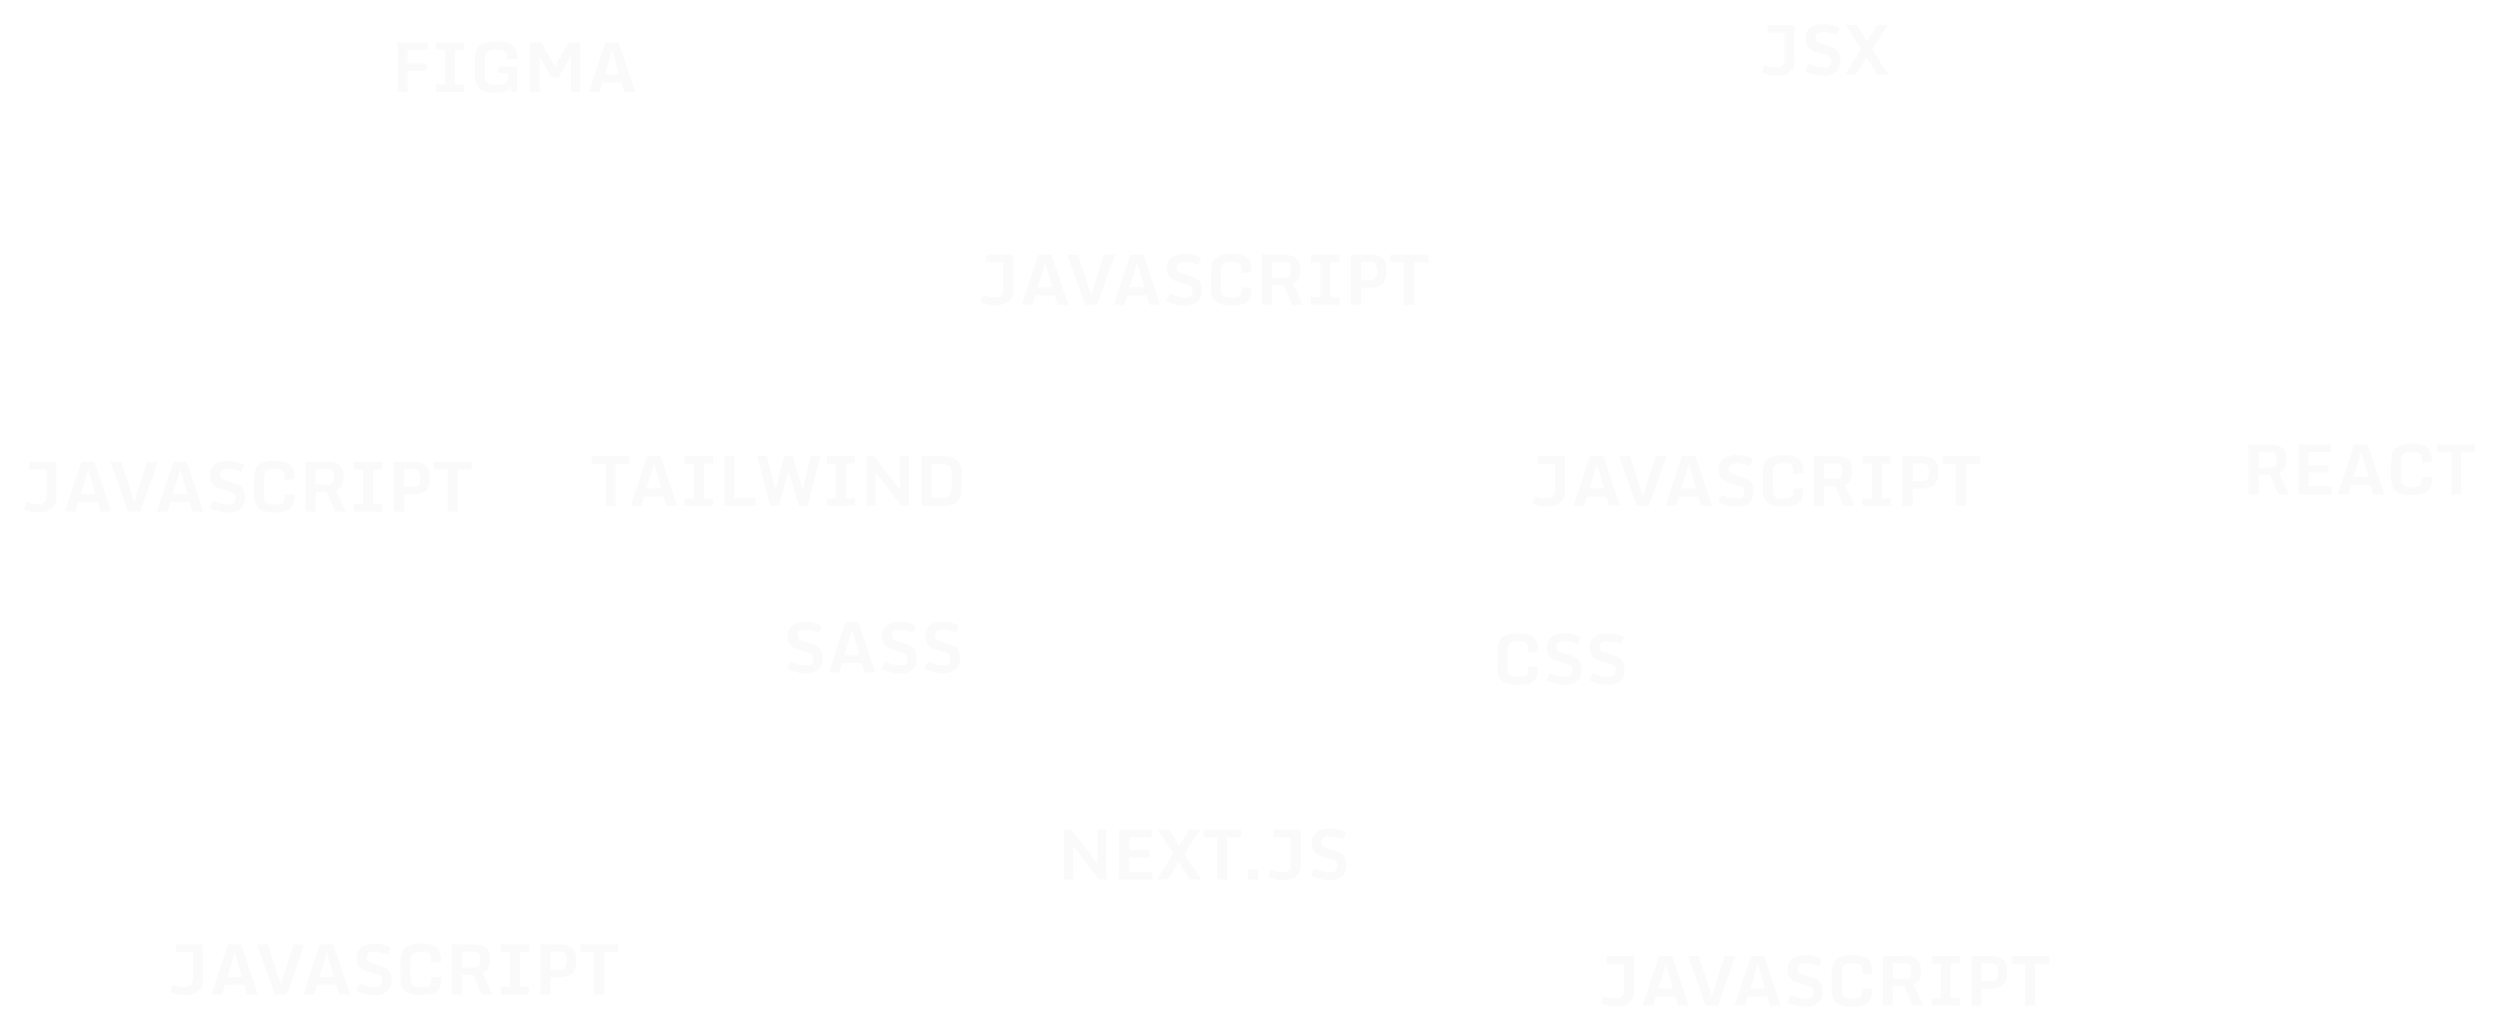 <svg width="435" height="180" viewBox="0 0 435 180" fill="none" xmlns="http://www.w3.org/2000/svg">
<g filter="url(#filter0_d_0_1)">
<path d="M69.18 3.352H74.412V4.682H70.92V7.037H74.172V8.285H70.92V12H69.18V3.352ZM75.871 10.699H77.447V4.646H75.871V3.352H80.746V4.646H79.182V10.699H80.746V12H75.871V10.699ZM86.436 12.152C85.666 12.152 85.031 12.078 84.531 11.93C84.035 11.777 83.647 11.566 83.365 11.297C83.088 11.027 82.893 10.711 82.779 10.348C82.666 9.984 82.609 9.59 82.609 9.164V6.275C82.609 5.838 82.664 5.434 82.773 5.062C82.887 4.688 83.082 4.361 83.359 4.084C83.641 3.807 84.029 3.592 84.525 3.439C85.025 3.283 85.662 3.205 86.436 3.205C87.186 3.205 87.793 3.277 88.258 3.422C88.727 3.566 89.084 3.77 89.33 4.031C89.58 4.293 89.75 4.6 89.84 4.951C89.934 5.303 89.981 5.686 89.981 6.1V6.234L88.269 6.363V6.018C88.269 5.436 88.127 5.049 87.842 4.857C87.557 4.666 87.088 4.57 86.436 4.57C85.791 4.57 85.283 4.672 84.912 4.875C84.541 5.078 84.356 5.477 84.356 6.07V9.34C84.356 9.734 84.438 10.037 84.602 10.248C84.769 10.455 85.008 10.598 85.316 10.676C85.629 10.75 86.002 10.787 86.436 10.787C86.877 10.787 87.244 10.75 87.537 10.676C87.83 10.598 88.049 10.455 88.193 10.248C88.342 10.037 88.416 9.734 88.416 9.34V8.707H86.67V7.564H89.986V12H89.066L88.791 11.004C88.768 11.074 88.719 11.172 88.644 11.297C88.57 11.422 88.449 11.551 88.281 11.684C88.113 11.812 87.881 11.922 87.584 12.012C87.287 12.105 86.904 12.152 86.436 12.152ZM92.207 12V3.352H94.123L96.566 7.564L99.01 3.352H100.961V12H99.332V5.607L97.17 9.486H96.004L93.836 5.754V12H92.207ZM102.484 12L105.332 3.352H107.641L110.523 12H108.678L108.197 10.354H104.799L104.301 12H102.484ZM105.209 9.006H107.799L106.527 4.652L105.209 9.006Z" fill="#FBF9F9"/>
<path d="M69.18 3.352H74.412V4.682H70.92V7.037H74.172V8.285H70.92V12H69.18V3.352ZM75.871 10.699H77.447V4.646H75.871V3.352H80.746V4.646H79.182V10.699H80.746V12H75.871V10.699ZM86.436 12.152C85.666 12.152 85.031 12.078 84.531 11.93C84.035 11.777 83.647 11.566 83.365 11.297C83.088 11.027 82.893 10.711 82.779 10.348C82.666 9.984 82.609 9.59 82.609 9.164V6.275C82.609 5.838 82.664 5.434 82.773 5.062C82.887 4.688 83.082 4.361 83.359 4.084C83.641 3.807 84.029 3.592 84.525 3.439C85.025 3.283 85.662 3.205 86.436 3.205C87.186 3.205 87.793 3.277 88.258 3.422C88.727 3.566 89.084 3.77 89.33 4.031C89.58 4.293 89.75 4.6 89.84 4.951C89.934 5.303 89.981 5.686 89.981 6.1V6.234L88.269 6.363V6.018C88.269 5.436 88.127 5.049 87.842 4.857C87.557 4.666 87.088 4.57 86.436 4.57C85.791 4.57 85.283 4.672 84.912 4.875C84.541 5.078 84.356 5.477 84.356 6.07V9.34C84.356 9.734 84.438 10.037 84.602 10.248C84.769 10.455 85.008 10.598 85.316 10.676C85.629 10.75 86.002 10.787 86.436 10.787C86.877 10.787 87.244 10.75 87.537 10.676C87.83 10.598 88.049 10.455 88.193 10.248C88.342 10.037 88.416 9.734 88.416 9.34V8.707H86.67V7.564H89.986V12H89.066L88.791 11.004C88.768 11.074 88.719 11.172 88.644 11.297C88.57 11.422 88.449 11.551 88.281 11.684C88.113 11.812 87.881 11.922 87.584 12.012C87.287 12.105 86.904 12.152 86.436 12.152ZM92.207 12V3.352H94.123L96.566 7.564L99.01 3.352H100.961V12H99.332V5.607L97.17 9.486H96.004L93.836 5.754V12H92.207ZM102.484 12L105.332 3.352H107.641L110.523 12H108.678L108.197 10.354H104.799L104.301 12H102.484ZM105.209 9.006H107.799L106.527 4.652L105.209 9.006Z" fill="#FCFCFC" fill-opacity="0.32"/>
</g>
<g filter="url(#filter1_d_0_1)">
<path d="M105.383 84V76.676H102.975V75.352H109.525V76.676H107.117V84H105.383ZM109.771 84L112.619 75.352H114.928L117.811 84H115.965L115.484 82.353H112.086L111.588 84H109.771ZM112.496 81.006H115.086L113.814 76.652L112.496 81.006ZM119.146 82.699H120.723V76.647H119.146V75.352H124.021V76.647H122.457V82.699H124.021V84H119.146V82.699ZM126.061 75.352H127.801V82.641H131.416V84H126.061V75.352ZM131.744 75.352H133.432L134.926 81.334L136.443 75.352H137.914L139.648 81.269L141.055 75.352H142.725L140.486 84H139.027L137.211 77.83L135.547 84H133.988L131.744 75.352ZM143.885 82.699H145.461V76.647H143.885V75.352H148.76V76.647H147.195V82.699H148.76V84H143.885V82.699ZM150.799 75.352H152.105L156.6 81.281V75.352H158.146V84H156.84L152.363 78.158V84H150.799V75.352ZM160.373 84V75.352H164.123C164.959 75.352 165.607 75.486 166.068 75.756C166.529 76.022 166.852 76.383 167.035 76.84C167.219 77.293 167.311 77.803 167.311 78.369V81.023C167.311 81.598 167.213 82.109 167.018 82.559C166.826 83.008 166.5 83.361 166.039 83.619C165.578 83.873 164.941 84 164.129 84H160.373ZM162.113 82.647H163.977C164.59 82.647 165.008 82.533 165.23 82.307C165.457 82.08 165.57 81.727 165.57 81.246V78.141C165.57 77.672 165.455 77.316 165.225 77.074C164.998 76.828 164.582 76.705 163.977 76.705H162.113V82.647Z" fill="#FBF9F9"/>
<path d="M105.383 84V76.676H102.975V75.352H109.525V76.676H107.117V84H105.383ZM109.771 84L112.619 75.352H114.928L117.811 84H115.965L115.484 82.353H112.086L111.588 84H109.771ZM112.496 81.006H115.086L113.814 76.652L112.496 81.006ZM119.146 82.699H120.723V76.647H119.146V75.352H124.021V76.647H122.457V82.699H124.021V84H119.146V82.699ZM126.061 75.352H127.801V82.641H131.416V84H126.061V75.352ZM131.744 75.352H133.432L134.926 81.334L136.443 75.352H137.914L139.648 81.269L141.055 75.352H142.725L140.486 84H139.027L137.211 77.83L135.547 84H133.988L131.744 75.352ZM143.885 82.699H145.461V76.647H143.885V75.352H148.76V76.647H147.195V82.699H148.76V84H143.885V82.699ZM150.799 75.352H152.105L156.6 81.281V75.352H158.146V84H156.84L152.363 78.158V84H150.799V75.352ZM160.373 84V75.352H164.123C164.959 75.352 165.607 75.486 166.068 75.756C166.529 76.022 166.852 76.383 167.035 76.84C167.219 77.293 167.311 77.803 167.311 78.369V81.023C167.311 81.598 167.213 82.109 167.018 82.559C166.826 83.008 166.5 83.361 166.039 83.619C165.578 83.873 164.941 84 164.129 84H160.373ZM162.113 82.647H163.977C164.59 82.647 165.008 82.533 165.23 82.307C165.457 82.08 165.57 81.727 165.57 81.246V78.141C165.57 77.672 165.455 77.316 165.225 77.074C164.998 76.828 164.582 76.705 163.977 76.705H162.113V82.647Z" fill="#FCFCFC" fill-opacity="0.32"/>
</g>
<g filter="url(#filter2_d_0_1)">
<path d="M264.193 115.152C263.424 115.152 262.799 115.078 262.318 114.93C261.842 114.777 261.477 114.566 261.223 114.297C260.969 114.027 260.795 113.711 260.701 113.348C260.607 112.984 260.561 112.59 260.561 112.164V109.275C260.561 108.838 260.605 108.434 260.695 108.062C260.789 107.688 260.961 107.361 261.211 107.084C261.465 106.807 261.832 106.592 262.312 106.439C262.793 106.283 263.42 106.205 264.193 106.205C264.932 106.205 265.525 106.281 265.975 106.434C266.428 106.582 266.771 106.793 267.006 107.066C267.24 107.34 267.398 107.662 267.48 108.033C267.562 108.4 267.604 108.803 267.604 109.24V109.346L265.898 109.545V109.105C265.898 108.699 265.848 108.387 265.746 108.168C265.645 107.945 265.471 107.791 265.225 107.705C264.979 107.615 264.635 107.57 264.193 107.57C263.549 107.57 263.072 107.672 262.764 107.875C262.455 108.078 262.301 108.477 262.301 109.07V112.34C262.301 112.734 262.369 113.037 262.506 113.248C262.643 113.455 262.85 113.598 263.127 113.676C263.408 113.75 263.766 113.787 264.199 113.787C264.641 113.787 264.984 113.75 265.23 113.676C265.477 113.598 265.648 113.453 265.746 113.242C265.848 113.027 265.898 112.715 265.898 112.305V112.029H267.604V112.188C267.604 112.613 267.564 113.006 267.486 113.365C267.408 113.725 267.254 114.039 267.023 114.309C266.793 114.574 266.451 114.781 265.998 114.93C265.545 115.078 264.943 115.152 264.193 115.152ZM272.385 115.152C271.795 115.152 271.201 115.082 270.604 114.941C270.006 114.801 269.49 114.609 269.057 114.367L269.654 113.096C269.986 113.271 270.383 113.432 270.844 113.576C271.309 113.717 271.809 113.787 272.344 113.787C272.699 113.787 272.967 113.736 273.146 113.635C273.33 113.533 273.453 113.393 273.516 113.213C273.582 113.029 273.615 112.82 273.615 112.586C273.615 112.426 273.588 112.279 273.533 112.146C273.479 112.01 273.365 111.885 273.193 111.771C273.025 111.654 272.768 111.545 272.42 111.443L270.943 111.01C270.475 110.869 270.109 110.682 269.848 110.447C269.59 110.209 269.408 109.932 269.303 109.615C269.201 109.299 269.15 108.957 269.15 108.59C269.15 108.051 269.281 107.605 269.543 107.254C269.809 106.902 270.168 106.641 270.621 106.469C271.078 106.293 271.59 106.205 272.156 106.205C272.727 106.205 273.252 106.26 273.732 106.369C274.213 106.479 274.652 106.648 275.051 106.879L274.559 108.104C274.238 107.951 273.889 107.824 273.51 107.723C273.131 107.621 272.73 107.57 272.309 107.57C271.867 107.57 271.516 107.639 271.254 107.775C270.992 107.908 270.861 108.16 270.861 108.531C270.861 108.828 270.938 109.057 271.09 109.217C271.246 109.377 271.543 109.523 271.98 109.656L273.451 110.096C274.033 110.271 274.471 110.551 274.764 110.934C275.057 111.316 275.203 111.848 275.203 112.527C275.203 113.016 275.105 113.459 274.91 113.857C274.715 114.252 274.41 114.566 273.996 114.801C273.582 115.035 273.045 115.152 272.385 115.152ZM279.896 115.152C279.307 115.152 278.713 115.082 278.115 114.941C277.518 114.801 277.002 114.609 276.568 114.367L277.166 113.096C277.498 113.271 277.895 113.432 278.355 113.576C278.82 113.717 279.32 113.787 279.855 113.787C280.211 113.787 280.479 113.736 280.658 113.635C280.842 113.533 280.965 113.393 281.027 113.213C281.094 113.029 281.127 112.82 281.127 112.586C281.127 112.426 281.1 112.279 281.045 112.146C280.99 112.01 280.877 111.885 280.705 111.771C280.537 111.654 280.279 111.545 279.932 111.443L278.455 111.01C277.986 110.869 277.621 110.682 277.359 110.447C277.102 110.209 276.92 109.932 276.814 109.615C276.713 109.299 276.662 108.957 276.662 108.59C276.662 108.051 276.793 107.605 277.055 107.254C277.32 106.902 277.68 106.641 278.133 106.469C278.59 106.293 279.102 106.205 279.668 106.205C280.238 106.205 280.764 106.26 281.244 106.369C281.725 106.479 282.164 106.648 282.562 106.879L282.07 108.104C281.75 107.951 281.4 107.824 281.021 107.723C280.643 107.621 280.242 107.57 279.82 107.57C279.379 107.57 279.027 107.639 278.766 107.775C278.504 107.908 278.373 108.16 278.373 108.531C278.373 108.828 278.449 109.057 278.602 109.217C278.758 109.377 279.055 109.523 279.492 109.656L280.963 110.096C281.545 110.271 281.982 110.551 282.275 110.934C282.568 111.316 282.715 111.848 282.715 112.527C282.715 113.016 282.617 113.459 282.422 113.857C282.227 114.252 281.922 114.566 281.508 114.801C281.094 115.035 280.557 115.152 279.896 115.152Z" fill="#FBF9F9"/>
<path d="M264.193 115.152C263.424 115.152 262.799 115.078 262.318 114.93C261.842 114.777 261.477 114.566 261.223 114.297C260.969 114.027 260.795 113.711 260.701 113.348C260.607 112.984 260.561 112.59 260.561 112.164V109.275C260.561 108.838 260.605 108.434 260.695 108.062C260.789 107.688 260.961 107.361 261.211 107.084C261.465 106.807 261.832 106.592 262.312 106.439C262.793 106.283 263.42 106.205 264.193 106.205C264.932 106.205 265.525 106.281 265.975 106.434C266.428 106.582 266.771 106.793 267.006 107.066C267.24 107.34 267.398 107.662 267.48 108.033C267.562 108.4 267.604 108.803 267.604 109.24V109.346L265.898 109.545V109.105C265.898 108.699 265.848 108.387 265.746 108.168C265.645 107.945 265.471 107.791 265.225 107.705C264.979 107.615 264.635 107.57 264.193 107.57C263.549 107.57 263.072 107.672 262.764 107.875C262.455 108.078 262.301 108.477 262.301 109.07V112.34C262.301 112.734 262.369 113.037 262.506 113.248C262.643 113.455 262.85 113.598 263.127 113.676C263.408 113.75 263.766 113.787 264.199 113.787C264.641 113.787 264.984 113.75 265.23 113.676C265.477 113.598 265.648 113.453 265.746 113.242C265.848 113.027 265.898 112.715 265.898 112.305V112.029H267.604V112.188C267.604 112.613 267.564 113.006 267.486 113.365C267.408 113.725 267.254 114.039 267.023 114.309C266.793 114.574 266.451 114.781 265.998 114.93C265.545 115.078 264.943 115.152 264.193 115.152ZM272.385 115.152C271.795 115.152 271.201 115.082 270.604 114.941C270.006 114.801 269.49 114.609 269.057 114.367L269.654 113.096C269.986 113.271 270.383 113.432 270.844 113.576C271.309 113.717 271.809 113.787 272.344 113.787C272.699 113.787 272.967 113.736 273.146 113.635C273.33 113.533 273.453 113.393 273.516 113.213C273.582 113.029 273.615 112.82 273.615 112.586C273.615 112.426 273.588 112.279 273.533 112.146C273.479 112.01 273.365 111.885 273.193 111.771C273.025 111.654 272.768 111.545 272.42 111.443L270.943 111.01C270.475 110.869 270.109 110.682 269.848 110.447C269.59 110.209 269.408 109.932 269.303 109.615C269.201 109.299 269.15 108.957 269.15 108.59C269.15 108.051 269.281 107.605 269.543 107.254C269.809 106.902 270.168 106.641 270.621 106.469C271.078 106.293 271.59 106.205 272.156 106.205C272.727 106.205 273.252 106.26 273.732 106.369C274.213 106.479 274.652 106.648 275.051 106.879L274.559 108.104C274.238 107.951 273.889 107.824 273.51 107.723C273.131 107.621 272.73 107.57 272.309 107.57C271.867 107.57 271.516 107.639 271.254 107.775C270.992 107.908 270.861 108.16 270.861 108.531C270.861 108.828 270.938 109.057 271.09 109.217C271.246 109.377 271.543 109.523 271.98 109.656L273.451 110.096C274.033 110.271 274.471 110.551 274.764 110.934C275.057 111.316 275.203 111.848 275.203 112.527C275.203 113.016 275.105 113.459 274.91 113.857C274.715 114.252 274.41 114.566 273.996 114.801C273.582 115.035 273.045 115.152 272.385 115.152ZM279.896 115.152C279.307 115.152 278.713 115.082 278.115 114.941C277.518 114.801 277.002 114.609 276.568 114.367L277.166 113.096C277.498 113.271 277.895 113.432 278.355 113.576C278.82 113.717 279.32 113.787 279.855 113.787C280.211 113.787 280.479 113.736 280.658 113.635C280.842 113.533 280.965 113.393 281.027 113.213C281.094 113.029 281.127 112.82 281.127 112.586C281.127 112.426 281.1 112.279 281.045 112.146C280.99 112.01 280.877 111.885 280.705 111.771C280.537 111.654 280.279 111.545 279.932 111.443L278.455 111.01C277.986 110.869 277.621 110.682 277.359 110.447C277.102 110.209 276.92 109.932 276.814 109.615C276.713 109.299 276.662 108.957 276.662 108.59C276.662 108.051 276.793 107.605 277.055 107.254C277.32 106.902 277.68 106.641 278.133 106.469C278.59 106.293 279.102 106.205 279.668 106.205C280.238 106.205 280.764 106.26 281.244 106.369C281.725 106.479 282.164 106.648 282.562 106.879L282.07 108.104C281.75 107.951 281.4 107.824 281.021 107.723C280.643 107.621 280.242 107.57 279.82 107.57C279.379 107.57 279.027 107.639 278.766 107.775C278.504 107.908 278.373 108.16 278.373 108.531C278.373 108.828 278.449 109.057 278.602 109.217C278.758 109.377 279.055 109.523 279.492 109.656L280.963 110.096C281.545 110.271 281.982 110.551 282.275 110.934C282.568 111.316 282.715 111.848 282.715 112.527C282.715 113.016 282.617 113.459 282.422 113.857C282.227 114.252 281.922 114.566 281.508 114.801C281.094 115.035 280.557 115.152 279.896 115.152Z" fill="#FCFCFC" fill-opacity="0.32"/>
</g>
<g filter="url(#filter3_d_0_1)">
<path d="M266.652 83.607L267.057 82.318C267.342 82.451 267.674 82.561 268.053 82.647C268.436 82.732 268.779 82.775 269.084 82.775C269.631 82.775 270.016 82.643 270.238 82.377C270.461 82.111 270.572 81.791 270.572 81.416V76.676H267.596V75.352H272.312V81.527C272.312 82.359 272.035 83.004 271.48 83.461C270.926 83.918 270.164 84.147 269.195 84.147C268.773 84.147 268.34 84.102 267.895 84.012C267.449 83.922 267.035 83.787 266.652 83.607ZM273.812 84L276.66 75.352H278.969L281.852 84H280.006L279.525 82.353H276.127L275.629 84H273.812ZM276.537 81.006H279.127L277.855 76.652L276.537 81.006ZM281.723 75.352H283.586L285.871 82.342L288.086 75.352H289.949L286.902 84H284.793L281.723 75.352ZM289.82 84L292.668 75.352H294.977L297.859 84H296.014L295.533 82.353H292.135L291.637 84H289.82ZM292.545 81.006H295.135L293.863 76.652L292.545 81.006ZM302.301 84.152C301.711 84.152 301.117 84.082 300.52 83.941C299.922 83.801 299.406 83.609 298.973 83.367L299.57 82.096C299.902 82.272 300.299 82.432 300.76 82.576C301.225 82.717 301.725 82.787 302.26 82.787C302.615 82.787 302.883 82.736 303.062 82.635C303.246 82.533 303.369 82.393 303.432 82.213C303.498 82.029 303.531 81.82 303.531 81.586C303.531 81.426 303.504 81.279 303.449 81.147C303.395 81.01 303.281 80.885 303.109 80.772C302.941 80.654 302.684 80.545 302.336 80.443L300.859 80.01C300.391 79.869 300.025 79.682 299.764 79.447C299.506 79.209 299.324 78.932 299.219 78.615C299.117 78.299 299.066 77.957 299.066 77.59C299.066 77.051 299.197 76.606 299.459 76.254C299.725 75.902 300.084 75.641 300.537 75.469C300.994 75.293 301.506 75.205 302.072 75.205C302.643 75.205 303.168 75.26 303.648 75.369C304.129 75.478 304.568 75.648 304.967 75.879L304.475 77.103C304.154 76.951 303.805 76.824 303.426 76.723C303.047 76.621 302.646 76.57 302.225 76.57C301.783 76.57 301.432 76.639 301.17 76.775C300.908 76.908 300.777 77.16 300.777 77.531C300.777 77.828 300.854 78.057 301.006 78.217C301.162 78.377 301.459 78.523 301.896 78.656L303.367 79.096C303.949 79.272 304.387 79.551 304.68 79.934C304.973 80.316 305.119 80.848 305.119 81.527C305.119 82.016 305.021 82.459 304.826 82.857C304.631 83.252 304.326 83.566 303.912 83.801C303.498 84.035 302.961 84.152 302.301 84.152ZM310.352 84.152C309.582 84.152 308.957 84.078 308.477 83.93C308 83.777 307.635 83.566 307.381 83.297C307.127 83.027 306.953 82.711 306.859 82.348C306.766 81.984 306.719 81.59 306.719 81.164V78.275C306.719 77.838 306.764 77.434 306.854 77.062C306.947 76.688 307.119 76.361 307.369 76.084C307.623 75.807 307.99 75.592 308.471 75.439C308.951 75.283 309.578 75.205 310.352 75.205C311.09 75.205 311.684 75.281 312.133 75.434C312.586 75.582 312.93 75.793 313.164 76.066C313.398 76.34 313.557 76.662 313.639 77.033C313.721 77.4 313.762 77.803 313.762 78.24V78.346L312.057 78.545V78.106C312.057 77.699 312.006 77.387 311.904 77.168C311.803 76.945 311.629 76.791 311.383 76.705C311.137 76.615 310.793 76.57 310.352 76.57C309.707 76.57 309.23 76.672 308.922 76.875C308.613 77.078 308.459 77.477 308.459 78.07V81.34C308.459 81.734 308.527 82.037 308.664 82.248C308.801 82.455 309.008 82.598 309.285 82.676C309.566 82.75 309.924 82.787 310.357 82.787C310.799 82.787 311.143 82.75 311.389 82.676C311.635 82.598 311.807 82.453 311.904 82.242C312.006 82.027 312.057 81.715 312.057 81.305V81.029H313.762V81.188C313.762 81.613 313.723 82.006 313.645 82.365C313.566 82.725 313.412 83.039 313.182 83.309C312.951 83.574 312.609 83.781 312.156 83.93C311.703 84.078 311.102 84.152 310.352 84.152ZM315.625 84V75.352H319.357C320.123 75.352 320.715 75.459 321.133 75.674C321.551 75.889 321.84 76.189 322 76.576C322.164 76.963 322.246 77.416 322.246 77.936C322.246 78.291 322.213 78.625 322.146 78.938C322.084 79.246 321.961 79.519 321.777 79.758C321.594 79.996 321.326 80.188 320.975 80.332L322.645 84H320.84L319.322 80.584H317.365V84H315.625ZM317.365 79.342H319.504C319.801 79.342 320.025 79.283 320.178 79.166C320.334 79.045 320.439 78.885 320.494 78.686C320.553 78.482 320.582 78.258 320.582 78.012C320.582 77.777 320.557 77.551 320.506 77.332C320.459 77.113 320.363 76.936 320.219 76.799C320.078 76.658 319.863 76.588 319.574 76.588H317.365V79.342ZM324.133 82.699H325.709V76.647H324.133V75.352H329.008V76.647H327.443V82.699H329.008V84H324.133V82.699ZM331.047 75.352H334.439C335.389 75.352 336.096 75.568 336.561 76.002C337.025 76.432 337.258 77.135 337.258 78.111C337.258 78.779 337.166 79.328 336.982 79.758C336.799 80.184 336.488 80.5 336.051 80.707C335.617 80.914 335.023 81.018 334.27 81.018H332.787V84H331.047V75.352ZM334.545 79.746C334.986 79.746 335.277 79.619 335.418 79.365C335.559 79.107 335.629 78.719 335.629 78.199C335.629 77.746 335.561 77.365 335.424 77.057C335.287 76.744 335.014 76.588 334.604 76.588H332.787V79.746H334.545ZM340.393 84V76.676H337.984V75.352H344.535V76.676H342.127V84H340.393Z" fill="#FBF9F9"/>
<path d="M266.652 83.607L267.057 82.318C267.342 82.451 267.674 82.561 268.053 82.647C268.436 82.732 268.779 82.775 269.084 82.775C269.631 82.775 270.016 82.643 270.238 82.377C270.461 82.111 270.572 81.791 270.572 81.416V76.676H267.596V75.352H272.312V81.527C272.312 82.359 272.035 83.004 271.48 83.461C270.926 83.918 270.164 84.147 269.195 84.147C268.773 84.147 268.34 84.102 267.895 84.012C267.449 83.922 267.035 83.787 266.652 83.607ZM273.812 84L276.66 75.352H278.969L281.852 84H280.006L279.525 82.353H276.127L275.629 84H273.812ZM276.537 81.006H279.127L277.855 76.652L276.537 81.006ZM281.723 75.352H283.586L285.871 82.342L288.086 75.352H289.949L286.902 84H284.793L281.723 75.352ZM289.82 84L292.668 75.352H294.977L297.859 84H296.014L295.533 82.353H292.135L291.637 84H289.82ZM292.545 81.006H295.135L293.863 76.652L292.545 81.006ZM302.301 84.152C301.711 84.152 301.117 84.082 300.52 83.941C299.922 83.801 299.406 83.609 298.973 83.367L299.57 82.096C299.902 82.272 300.299 82.432 300.76 82.576C301.225 82.717 301.725 82.787 302.26 82.787C302.615 82.787 302.883 82.736 303.062 82.635C303.246 82.533 303.369 82.393 303.432 82.213C303.498 82.029 303.531 81.82 303.531 81.586C303.531 81.426 303.504 81.279 303.449 81.147C303.395 81.01 303.281 80.885 303.109 80.772C302.941 80.654 302.684 80.545 302.336 80.443L300.859 80.01C300.391 79.869 300.025 79.682 299.764 79.447C299.506 79.209 299.324 78.932 299.219 78.615C299.117 78.299 299.066 77.957 299.066 77.59C299.066 77.051 299.197 76.606 299.459 76.254C299.725 75.902 300.084 75.641 300.537 75.469C300.994 75.293 301.506 75.205 302.072 75.205C302.643 75.205 303.168 75.26 303.648 75.369C304.129 75.478 304.568 75.648 304.967 75.879L304.475 77.103C304.154 76.951 303.805 76.824 303.426 76.723C303.047 76.621 302.646 76.57 302.225 76.57C301.783 76.57 301.432 76.639 301.17 76.775C300.908 76.908 300.777 77.16 300.777 77.531C300.777 77.828 300.854 78.057 301.006 78.217C301.162 78.377 301.459 78.523 301.896 78.656L303.367 79.096C303.949 79.272 304.387 79.551 304.68 79.934C304.973 80.316 305.119 80.848 305.119 81.527C305.119 82.016 305.021 82.459 304.826 82.857C304.631 83.252 304.326 83.566 303.912 83.801C303.498 84.035 302.961 84.152 302.301 84.152ZM310.352 84.152C309.582 84.152 308.957 84.078 308.477 83.93C308 83.777 307.635 83.566 307.381 83.297C307.127 83.027 306.953 82.711 306.859 82.348C306.766 81.984 306.719 81.59 306.719 81.164V78.275C306.719 77.838 306.764 77.434 306.854 77.062C306.947 76.688 307.119 76.361 307.369 76.084C307.623 75.807 307.99 75.592 308.471 75.439C308.951 75.283 309.578 75.205 310.352 75.205C311.09 75.205 311.684 75.281 312.133 75.434C312.586 75.582 312.93 75.793 313.164 76.066C313.398 76.34 313.557 76.662 313.639 77.033C313.721 77.4 313.762 77.803 313.762 78.24V78.346L312.057 78.545V78.106C312.057 77.699 312.006 77.387 311.904 77.168C311.803 76.945 311.629 76.791 311.383 76.705C311.137 76.615 310.793 76.57 310.352 76.57C309.707 76.57 309.23 76.672 308.922 76.875C308.613 77.078 308.459 77.477 308.459 78.07V81.34C308.459 81.734 308.527 82.037 308.664 82.248C308.801 82.455 309.008 82.598 309.285 82.676C309.566 82.75 309.924 82.787 310.357 82.787C310.799 82.787 311.143 82.75 311.389 82.676C311.635 82.598 311.807 82.453 311.904 82.242C312.006 82.027 312.057 81.715 312.057 81.305V81.029H313.762V81.188C313.762 81.613 313.723 82.006 313.645 82.365C313.566 82.725 313.412 83.039 313.182 83.309C312.951 83.574 312.609 83.781 312.156 83.93C311.703 84.078 311.102 84.152 310.352 84.152ZM315.625 84V75.352H319.357C320.123 75.352 320.715 75.459 321.133 75.674C321.551 75.889 321.84 76.189 322 76.576C322.164 76.963 322.246 77.416 322.246 77.936C322.246 78.291 322.213 78.625 322.146 78.938C322.084 79.246 321.961 79.519 321.777 79.758C321.594 79.996 321.326 80.188 320.975 80.332L322.645 84H320.84L319.322 80.584H317.365V84H315.625ZM317.365 79.342H319.504C319.801 79.342 320.025 79.283 320.178 79.166C320.334 79.045 320.439 78.885 320.494 78.686C320.553 78.482 320.582 78.258 320.582 78.012C320.582 77.777 320.557 77.551 320.506 77.332C320.459 77.113 320.363 76.936 320.219 76.799C320.078 76.658 319.863 76.588 319.574 76.588H317.365V79.342ZM324.133 82.699H325.709V76.647H324.133V75.352H329.008V76.647H327.443V82.699H329.008V84H324.133V82.699ZM331.047 75.352H334.439C335.389 75.352 336.096 75.568 336.561 76.002C337.025 76.432 337.258 77.135 337.258 78.111C337.258 78.779 337.166 79.328 336.982 79.758C336.799 80.184 336.488 80.5 336.051 80.707C335.617 80.914 335.023 81.018 334.27 81.018H332.787V84H331.047V75.352ZM334.545 79.746C334.986 79.746 335.277 79.619 335.418 79.365C335.559 79.107 335.629 78.719 335.629 78.199C335.629 77.746 335.561 77.365 335.424 77.057C335.287 76.744 335.014 76.588 334.604 76.588H332.787V79.746H334.545ZM340.393 84V76.676H337.984V75.352H344.535V76.676H342.127V84H340.393Z" fill="#FCFCFC" fill-opacity="0.32"/>
</g>
<g filter="url(#filter4_d_0_1)">
<path d="M170.652 48.607L171.057 47.318C171.342 47.451 171.674 47.56 172.053 47.647C172.436 47.732 172.779 47.775 173.084 47.775C173.631 47.775 174.016 47.643 174.238 47.377C174.461 47.111 174.572 46.791 174.572 46.416V41.676H171.596V40.352H176.312V46.527C176.312 47.359 176.035 48.004 175.48 48.461C174.926 48.918 174.164 49.147 173.195 49.147C172.773 49.147 172.34 49.102 171.895 49.012C171.449 48.922 171.035 48.787 170.652 48.607ZM177.812 49L180.66 40.352H182.969L185.852 49H184.006L183.525 47.353H180.127L179.629 49H177.812ZM180.537 46.006H183.127L181.855 41.652L180.537 46.006ZM185.723 40.352H187.586L189.871 47.342L192.086 40.352H193.949L190.902 49H188.793L185.723 40.352ZM193.82 49L196.668 40.352H198.977L201.859 49H200.014L199.533 47.353H196.135L195.637 49H193.82ZM196.545 46.006H199.135L197.863 41.652L196.545 46.006ZM206.301 49.152C205.711 49.152 205.117 49.082 204.52 48.941C203.922 48.801 203.406 48.609 202.973 48.367L203.57 47.096C203.902 47.272 204.299 47.432 204.76 47.576C205.225 47.717 205.725 47.787 206.26 47.787C206.615 47.787 206.883 47.736 207.062 47.635C207.246 47.533 207.369 47.393 207.432 47.213C207.498 47.029 207.531 46.82 207.531 46.586C207.531 46.426 207.504 46.279 207.449 46.147C207.395 46.01 207.281 45.885 207.109 45.772C206.941 45.654 206.684 45.545 206.336 45.443L204.859 45.01C204.391 44.869 204.025 44.682 203.764 44.447C203.506 44.209 203.324 43.932 203.219 43.615C203.117 43.299 203.066 42.957 203.066 42.59C203.066 42.051 203.197 41.605 203.459 41.254C203.725 40.902 204.084 40.641 204.537 40.469C204.994 40.293 205.506 40.205 206.072 40.205C206.643 40.205 207.168 40.26 207.648 40.369C208.129 40.478 208.568 40.648 208.967 40.879L208.475 42.103C208.154 41.951 207.805 41.824 207.426 41.723C207.047 41.621 206.646 41.57 206.225 41.57C205.783 41.57 205.432 41.639 205.17 41.775C204.908 41.908 204.777 42.16 204.777 42.531C204.777 42.828 204.854 43.057 205.006 43.217C205.162 43.377 205.459 43.523 205.896 43.656L207.367 44.096C207.949 44.272 208.387 44.551 208.68 44.934C208.973 45.316 209.119 45.848 209.119 46.527C209.119 47.016 209.021 47.459 208.826 47.857C208.631 48.252 208.326 48.566 207.912 48.801C207.498 49.035 206.961 49.152 206.301 49.152ZM214.352 49.152C213.582 49.152 212.957 49.078 212.477 48.93C212 48.777 211.635 48.566 211.381 48.297C211.127 48.027 210.953 47.711 210.859 47.348C210.766 46.984 210.719 46.59 210.719 46.164V43.275C210.719 42.838 210.764 42.434 210.854 42.062C210.947 41.688 211.119 41.361 211.369 41.084C211.623 40.807 211.99 40.592 212.471 40.44C212.951 40.283 213.578 40.205 214.352 40.205C215.09 40.205 215.684 40.281 216.133 40.434C216.586 40.582 216.93 40.793 217.164 41.066C217.398 41.34 217.557 41.662 217.639 42.033C217.721 42.4 217.762 42.803 217.762 43.24V43.346L216.057 43.545V43.105C216.057 42.699 216.006 42.387 215.904 42.168C215.803 41.945 215.629 41.791 215.383 41.705C215.137 41.615 214.793 41.57 214.352 41.57C213.707 41.57 213.23 41.672 212.922 41.875C212.613 42.078 212.459 42.477 212.459 43.07V46.34C212.459 46.734 212.527 47.037 212.664 47.248C212.801 47.455 213.008 47.598 213.285 47.676C213.566 47.75 213.924 47.787 214.357 47.787C214.799 47.787 215.143 47.75 215.389 47.676C215.635 47.598 215.807 47.453 215.904 47.242C216.006 47.027 216.057 46.715 216.057 46.305V46.029H217.762V46.188C217.762 46.613 217.723 47.006 217.645 47.365C217.566 47.725 217.412 48.039 217.182 48.309C216.951 48.574 216.609 48.781 216.156 48.93C215.703 49.078 215.102 49.152 214.352 49.152ZM219.625 49V40.352H223.357C224.123 40.352 224.715 40.459 225.133 40.674C225.551 40.889 225.84 41.19 226 41.576C226.164 41.963 226.246 42.416 226.246 42.935C226.246 43.291 226.213 43.625 226.146 43.938C226.084 44.246 225.961 44.52 225.777 44.758C225.594 44.996 225.326 45.188 224.975 45.332L226.645 49H224.84L223.322 45.584H221.365V49H219.625ZM221.365 44.342H223.504C223.801 44.342 224.025 44.283 224.178 44.166C224.334 44.045 224.439 43.885 224.494 43.685C224.553 43.482 224.582 43.258 224.582 43.012C224.582 42.777 224.557 42.551 224.506 42.332C224.459 42.113 224.363 41.935 224.219 41.799C224.078 41.658 223.863 41.588 223.574 41.588H221.365V44.342ZM228.133 47.699H229.709V41.647H228.133V40.352H233.008V41.647H231.443V47.699H233.008V49H228.133V47.699ZM235.047 40.352H238.439C239.389 40.352 240.096 40.568 240.561 41.002C241.025 41.432 241.258 42.135 241.258 43.111C241.258 43.779 241.166 44.328 240.982 44.758C240.799 45.184 240.488 45.5 240.051 45.707C239.617 45.914 239.023 46.018 238.27 46.018H236.787V49H235.047V40.352ZM238.545 44.746C238.986 44.746 239.277 44.619 239.418 44.365C239.559 44.107 239.629 43.719 239.629 43.199C239.629 42.746 239.561 42.365 239.424 42.057C239.287 41.744 239.014 41.588 238.604 41.588H236.787V44.746H238.545ZM244.393 49V41.676H241.984V40.352H248.535V41.676H246.127V49H244.393Z" fill="#FBF9F9"/>
<path d="M170.652 48.607L171.057 47.318C171.342 47.451 171.674 47.56 172.053 47.647C172.436 47.732 172.779 47.775 173.084 47.775C173.631 47.775 174.016 47.643 174.238 47.377C174.461 47.111 174.572 46.791 174.572 46.416V41.676H171.596V40.352H176.312V46.527C176.312 47.359 176.035 48.004 175.48 48.461C174.926 48.918 174.164 49.147 173.195 49.147C172.773 49.147 172.34 49.102 171.895 49.012C171.449 48.922 171.035 48.787 170.652 48.607ZM177.812 49L180.66 40.352H182.969L185.852 49H184.006L183.525 47.353H180.127L179.629 49H177.812ZM180.537 46.006H183.127L181.855 41.652L180.537 46.006ZM185.723 40.352H187.586L189.871 47.342L192.086 40.352H193.949L190.902 49H188.793L185.723 40.352ZM193.82 49L196.668 40.352H198.977L201.859 49H200.014L199.533 47.353H196.135L195.637 49H193.82ZM196.545 46.006H199.135L197.863 41.652L196.545 46.006ZM206.301 49.152C205.711 49.152 205.117 49.082 204.52 48.941C203.922 48.801 203.406 48.609 202.973 48.367L203.57 47.096C203.902 47.272 204.299 47.432 204.76 47.576C205.225 47.717 205.725 47.787 206.26 47.787C206.615 47.787 206.883 47.736 207.062 47.635C207.246 47.533 207.369 47.393 207.432 47.213C207.498 47.029 207.531 46.82 207.531 46.586C207.531 46.426 207.504 46.279 207.449 46.147C207.395 46.01 207.281 45.885 207.109 45.772C206.941 45.654 206.684 45.545 206.336 45.443L204.859 45.01C204.391 44.869 204.025 44.682 203.764 44.447C203.506 44.209 203.324 43.932 203.219 43.615C203.117 43.299 203.066 42.957 203.066 42.59C203.066 42.051 203.197 41.605 203.459 41.254C203.725 40.902 204.084 40.641 204.537 40.469C204.994 40.293 205.506 40.205 206.072 40.205C206.643 40.205 207.168 40.26 207.648 40.369C208.129 40.478 208.568 40.648 208.967 40.879L208.475 42.103C208.154 41.951 207.805 41.824 207.426 41.723C207.047 41.621 206.646 41.57 206.225 41.57C205.783 41.57 205.432 41.639 205.17 41.775C204.908 41.908 204.777 42.16 204.777 42.531C204.777 42.828 204.854 43.057 205.006 43.217C205.162 43.377 205.459 43.523 205.896 43.656L207.367 44.096C207.949 44.272 208.387 44.551 208.68 44.934C208.973 45.316 209.119 45.848 209.119 46.527C209.119 47.016 209.021 47.459 208.826 47.857C208.631 48.252 208.326 48.566 207.912 48.801C207.498 49.035 206.961 49.152 206.301 49.152ZM214.352 49.152C213.582 49.152 212.957 49.078 212.477 48.93C212 48.777 211.635 48.566 211.381 48.297C211.127 48.027 210.953 47.711 210.859 47.348C210.766 46.984 210.719 46.59 210.719 46.164V43.275C210.719 42.838 210.764 42.434 210.854 42.062C210.947 41.688 211.119 41.361 211.369 41.084C211.623 40.807 211.99 40.592 212.471 40.44C212.951 40.283 213.578 40.205 214.352 40.205C215.09 40.205 215.684 40.281 216.133 40.434C216.586 40.582 216.93 40.793 217.164 41.066C217.398 41.34 217.557 41.662 217.639 42.033C217.721 42.4 217.762 42.803 217.762 43.24V43.346L216.057 43.545V43.105C216.057 42.699 216.006 42.387 215.904 42.168C215.803 41.945 215.629 41.791 215.383 41.705C215.137 41.615 214.793 41.57 214.352 41.57C213.707 41.57 213.23 41.672 212.922 41.875C212.613 42.078 212.459 42.477 212.459 43.07V46.34C212.459 46.734 212.527 47.037 212.664 47.248C212.801 47.455 213.008 47.598 213.285 47.676C213.566 47.75 213.924 47.787 214.357 47.787C214.799 47.787 215.143 47.75 215.389 47.676C215.635 47.598 215.807 47.453 215.904 47.242C216.006 47.027 216.057 46.715 216.057 46.305V46.029H217.762V46.188C217.762 46.613 217.723 47.006 217.645 47.365C217.566 47.725 217.412 48.039 217.182 48.309C216.951 48.574 216.609 48.781 216.156 48.93C215.703 49.078 215.102 49.152 214.352 49.152ZM219.625 49V40.352H223.357C224.123 40.352 224.715 40.459 225.133 40.674C225.551 40.889 225.84 41.19 226 41.576C226.164 41.963 226.246 42.416 226.246 42.935C226.246 43.291 226.213 43.625 226.146 43.938C226.084 44.246 225.961 44.52 225.777 44.758C225.594 44.996 225.326 45.188 224.975 45.332L226.645 49H224.84L223.322 45.584H221.365V49H219.625ZM221.365 44.342H223.504C223.801 44.342 224.025 44.283 224.178 44.166C224.334 44.045 224.439 43.885 224.494 43.685C224.553 43.482 224.582 43.258 224.582 43.012C224.582 42.777 224.557 42.551 224.506 42.332C224.459 42.113 224.363 41.935 224.219 41.799C224.078 41.658 223.863 41.588 223.574 41.588H221.365V44.342ZM228.133 47.699H229.709V41.647H228.133V40.352H233.008V41.647H231.443V47.699H233.008V49H228.133V47.699ZM235.047 40.352H238.439C239.389 40.352 240.096 40.568 240.561 41.002C241.025 41.432 241.258 42.135 241.258 43.111C241.258 43.779 241.166 44.328 240.982 44.758C240.799 45.184 240.488 45.5 240.051 45.707C239.617 45.914 239.023 46.018 238.27 46.018H236.787V49H235.047V40.352ZM238.545 44.746C238.986 44.746 239.277 44.619 239.418 44.365C239.559 44.107 239.629 43.719 239.629 43.199C239.629 42.746 239.561 42.365 239.424 42.057C239.287 41.744 239.014 41.588 238.604 41.588H236.787V44.746H238.545ZM244.393 49V41.676H241.984V40.352H248.535V41.676H246.127V49H244.393Z" fill="#FCFCFC" fill-opacity="0.32"/>
</g>
<g filter="url(#filter5_d_0_1)">
<path d="M306.613 8.607L307.018 7.318C307.303 7.451 307.635 7.561 308.014 7.646C308.396 7.732 308.74 7.775 309.045 7.775C309.592 7.775 309.977 7.643 310.199 7.377C310.422 7.111 310.533 6.791 310.533 6.416V1.676H307.557V0.352H312.273V6.527C312.273 7.359 311.996 8.004 311.441 8.461C310.887 8.918 310.125 9.146 309.156 9.146C308.734 9.146 308.301 9.102 307.855 9.012C307.41 8.922 306.996 8.787 306.613 8.607ZM317.395 9.152C316.805 9.152 316.211 9.082 315.613 8.941C315.016 8.801 314.5 8.609 314.066 8.367L314.664 7.096C314.996 7.271 315.393 7.432 315.854 7.576C316.318 7.717 316.818 7.787 317.354 7.787C317.709 7.787 317.977 7.736 318.156 7.635C318.34 7.533 318.463 7.393 318.525 7.213C318.592 7.029 318.625 6.82 318.625 6.586C318.625 6.426 318.598 6.279 318.543 6.146C318.488 6.01 318.375 5.885 318.203 5.771C318.035 5.654 317.777 5.545 317.43 5.443L315.953 5.01C315.484 4.869 315.119 4.682 314.857 4.447C314.6 4.209 314.418 3.932 314.312 3.615C314.211 3.299 314.16 2.957 314.16 2.59C314.16 2.051 314.291 1.605 314.553 1.254C314.818 0.902 315.178 0.641 315.631 0.469C316.088 0.293 316.6 0.205 317.166 0.205C317.736 0.205 318.262 0.26 318.742 0.369C319.223 0.479 319.662 0.648 320.061 0.879L319.568 2.104C319.248 1.951 318.898 1.824 318.52 1.723C318.141 1.621 317.74 1.57 317.318 1.57C316.877 1.57 316.525 1.639 316.264 1.775C316.002 1.908 315.871 2.16 315.871 2.531C315.871 2.828 315.947 3.057 316.1 3.217C316.256 3.377 316.553 3.523 316.99 3.656L318.461 4.096C319.043 4.271 319.48 4.551 319.773 4.934C320.066 5.316 320.213 5.848 320.213 6.527C320.213 7.016 320.115 7.459 319.92 7.857C319.725 8.252 319.42 8.566 319.006 8.801C318.592 9.035 318.055 9.152 317.395 9.152ZM321.168 0.352H323.049L324.854 3.176L326.611 0.352H328.475L325.738 4.559L328.574 9H326.693L324.719 5.912L322.914 9H321.051L323.834 4.523L321.168 0.352Z" fill="#FBF9F9"/>
<path d="M306.613 8.607L307.018 7.318C307.303 7.451 307.635 7.561 308.014 7.646C308.396 7.732 308.74 7.775 309.045 7.775C309.592 7.775 309.977 7.643 310.199 7.377C310.422 7.111 310.533 6.791 310.533 6.416V1.676H307.557V0.352H312.273V6.527C312.273 7.359 311.996 8.004 311.441 8.461C310.887 8.918 310.125 9.146 309.156 9.146C308.734 9.146 308.301 9.102 307.855 9.012C307.41 8.922 306.996 8.787 306.613 8.607ZM317.395 9.152C316.805 9.152 316.211 9.082 315.613 8.941C315.016 8.801 314.5 8.609 314.066 8.367L314.664 7.096C314.996 7.271 315.393 7.432 315.854 7.576C316.318 7.717 316.818 7.787 317.354 7.787C317.709 7.787 317.977 7.736 318.156 7.635C318.34 7.533 318.463 7.393 318.525 7.213C318.592 7.029 318.625 6.82 318.625 6.586C318.625 6.426 318.598 6.279 318.543 6.146C318.488 6.01 318.375 5.885 318.203 5.771C318.035 5.654 317.777 5.545 317.43 5.443L315.953 5.01C315.484 4.869 315.119 4.682 314.857 4.447C314.6 4.209 314.418 3.932 314.312 3.615C314.211 3.299 314.16 2.957 314.16 2.59C314.16 2.051 314.291 1.605 314.553 1.254C314.818 0.902 315.178 0.641 315.631 0.469C316.088 0.293 316.6 0.205 317.166 0.205C317.736 0.205 318.262 0.26 318.742 0.369C319.223 0.479 319.662 0.648 320.061 0.879L319.568 2.104C319.248 1.951 318.898 1.824 318.52 1.723C318.141 1.621 317.74 1.57 317.318 1.57C316.877 1.57 316.525 1.639 316.264 1.775C316.002 1.908 315.871 2.16 315.871 2.531C315.871 2.828 315.947 3.057 316.1 3.217C316.256 3.377 316.553 3.523 316.99 3.656L318.461 4.096C319.043 4.271 319.48 4.551 319.773 4.934C320.066 5.316 320.213 5.848 320.213 6.527C320.213 7.016 320.115 7.459 319.92 7.857C319.725 8.252 319.42 8.566 319.006 8.801C318.592 9.035 318.055 9.152 317.395 9.152ZM321.168 0.352H323.049L324.854 3.176L326.611 0.352H328.475L325.738 4.559L328.574 9H326.693L324.719 5.912L322.914 9H321.051L323.834 4.523L321.168 0.352Z" fill="#FCFCFC" fill-opacity="0.32"/>
</g>
<g filter="url(#filter6_d_0_1)">
<path d="M278.652 170.607L279.057 169.318C279.342 169.451 279.674 169.561 280.053 169.646C280.436 169.732 280.779 169.775 281.084 169.775C281.631 169.775 282.016 169.643 282.238 169.377C282.461 169.111 282.572 168.791 282.572 168.416V163.676H279.596V162.352H284.312V168.527C284.312 169.359 284.035 170.004 283.48 170.461C282.926 170.918 282.164 171.146 281.195 171.146C280.773 171.146 280.34 171.102 279.895 171.012C279.449 170.922 279.035 170.787 278.652 170.607ZM285.812 171L288.66 162.352H290.969L293.852 171H292.006L291.525 169.354H288.127L287.629 171H285.812ZM288.537 168.006H291.127L289.855 163.652L288.537 168.006ZM293.723 162.352H295.586L297.871 169.342L300.086 162.352H301.949L298.902 171H296.793L293.723 162.352ZM301.82 171L304.668 162.352H306.977L309.859 171H308.014L307.533 169.354H304.135L303.637 171H301.82ZM304.545 168.006H307.135L305.863 163.652L304.545 168.006ZM314.301 171.152C313.711 171.152 313.117 171.082 312.52 170.941C311.922 170.801 311.406 170.609 310.973 170.367L311.57 169.096C311.902 169.271 312.299 169.432 312.76 169.576C313.225 169.717 313.725 169.787 314.26 169.787C314.615 169.787 314.883 169.736 315.062 169.635C315.246 169.533 315.369 169.393 315.432 169.213C315.498 169.029 315.531 168.82 315.531 168.586C315.531 168.426 315.504 168.279 315.449 168.146C315.395 168.01 315.281 167.885 315.109 167.771C314.941 167.654 314.684 167.545 314.336 167.443L312.859 167.01C312.391 166.869 312.025 166.682 311.764 166.447C311.506 166.209 311.324 165.932 311.219 165.615C311.117 165.299 311.066 164.957 311.066 164.59C311.066 164.051 311.197 163.605 311.459 163.254C311.725 162.902 312.084 162.641 312.537 162.469C312.994 162.293 313.506 162.205 314.072 162.205C314.643 162.205 315.168 162.26 315.648 162.369C316.129 162.479 316.568 162.648 316.967 162.879L316.475 164.104C316.154 163.951 315.805 163.824 315.426 163.723C315.047 163.621 314.646 163.57 314.225 163.57C313.783 163.57 313.432 163.639 313.17 163.775C312.908 163.908 312.777 164.16 312.777 164.531C312.777 164.828 312.854 165.057 313.006 165.217C313.162 165.377 313.459 165.523 313.896 165.656L315.367 166.096C315.949 166.271 316.387 166.551 316.68 166.934C316.973 167.316 317.119 167.848 317.119 168.527C317.119 169.016 317.021 169.459 316.826 169.857C316.631 170.252 316.326 170.566 315.912 170.801C315.498 171.035 314.961 171.152 314.301 171.152ZM322.352 171.152C321.582 171.152 320.957 171.078 320.477 170.93C320 170.777 319.635 170.566 319.381 170.297C319.127 170.027 318.953 169.711 318.859 169.348C318.766 168.984 318.719 168.59 318.719 168.164V165.275C318.719 164.838 318.764 164.434 318.854 164.062C318.947 163.688 319.119 163.361 319.369 163.084C319.623 162.807 319.99 162.592 320.471 162.439C320.951 162.283 321.578 162.205 322.352 162.205C323.09 162.205 323.684 162.281 324.133 162.434C324.586 162.582 324.93 162.793 325.164 163.066C325.398 163.34 325.557 163.662 325.639 164.033C325.721 164.4 325.762 164.803 325.762 165.24V165.346L324.057 165.545V165.105C324.057 164.699 324.006 164.387 323.904 164.168C323.803 163.945 323.629 163.791 323.383 163.705C323.137 163.615 322.793 163.57 322.352 163.57C321.707 163.57 321.23 163.672 320.922 163.875C320.613 164.078 320.459 164.477 320.459 165.07V168.34C320.459 168.734 320.527 169.037 320.664 169.248C320.801 169.455 321.008 169.598 321.285 169.676C321.566 169.75 321.924 169.787 322.357 169.787C322.799 169.787 323.143 169.75 323.389 169.676C323.635 169.598 323.807 169.453 323.904 169.242C324.006 169.027 324.057 168.715 324.057 168.305V168.029H325.762V168.188C325.762 168.613 325.723 169.006 325.645 169.365C325.566 169.725 325.412 170.039 325.182 170.309C324.951 170.574 324.609 170.781 324.156 170.93C323.703 171.078 323.102 171.152 322.352 171.152ZM327.625 171V162.352H331.357C332.123 162.352 332.715 162.459 333.133 162.674C333.551 162.889 333.84 163.189 334 163.576C334.164 163.963 334.246 164.416 334.246 164.936C334.246 165.291 334.213 165.625 334.146 165.938C334.084 166.246 333.961 166.52 333.777 166.758C333.594 166.996 333.326 167.188 332.975 167.332L334.645 171H332.84L331.322 167.584H329.365V171H327.625ZM329.365 166.342H331.504C331.801 166.342 332.025 166.283 332.178 166.166C332.334 166.045 332.439 165.885 332.494 165.686C332.553 165.482 332.582 165.258 332.582 165.012C332.582 164.777 332.557 164.551 332.506 164.332C332.459 164.113 332.363 163.936 332.219 163.799C332.078 163.658 331.863 163.588 331.574 163.588H329.365V166.342ZM336.133 169.699H337.709V163.646H336.133V162.352H341.008V163.646H339.443V169.699H341.008V171H336.133V169.699ZM343.047 162.352H346.439C347.389 162.352 348.096 162.568 348.561 163.002C349.025 163.432 349.258 164.135 349.258 165.111C349.258 165.779 349.166 166.328 348.982 166.758C348.799 167.184 348.488 167.5 348.051 167.707C347.617 167.914 347.023 168.018 346.27 168.018H344.787V171H343.047V162.352ZM346.545 166.746C346.986 166.746 347.277 166.619 347.418 166.365C347.559 166.107 347.629 165.719 347.629 165.199C347.629 164.746 347.561 164.365 347.424 164.057C347.287 163.744 347.014 163.588 346.604 163.588H344.787V166.746H346.545ZM352.393 171V163.676H349.984V162.352H356.535V163.676H354.127V171H352.393Z" fill="#FBF9F9"/>
<path d="M278.652 170.607L279.057 169.318C279.342 169.451 279.674 169.561 280.053 169.646C280.436 169.732 280.779 169.775 281.084 169.775C281.631 169.775 282.016 169.643 282.238 169.377C282.461 169.111 282.572 168.791 282.572 168.416V163.676H279.596V162.352H284.312V168.527C284.312 169.359 284.035 170.004 283.48 170.461C282.926 170.918 282.164 171.146 281.195 171.146C280.773 171.146 280.34 171.102 279.895 171.012C279.449 170.922 279.035 170.787 278.652 170.607ZM285.812 171L288.66 162.352H290.969L293.852 171H292.006L291.525 169.354H288.127L287.629 171H285.812ZM288.537 168.006H291.127L289.855 163.652L288.537 168.006ZM293.723 162.352H295.586L297.871 169.342L300.086 162.352H301.949L298.902 171H296.793L293.723 162.352ZM301.82 171L304.668 162.352H306.977L309.859 171H308.014L307.533 169.354H304.135L303.637 171H301.82ZM304.545 168.006H307.135L305.863 163.652L304.545 168.006ZM314.301 171.152C313.711 171.152 313.117 171.082 312.52 170.941C311.922 170.801 311.406 170.609 310.973 170.367L311.57 169.096C311.902 169.271 312.299 169.432 312.76 169.576C313.225 169.717 313.725 169.787 314.26 169.787C314.615 169.787 314.883 169.736 315.062 169.635C315.246 169.533 315.369 169.393 315.432 169.213C315.498 169.029 315.531 168.82 315.531 168.586C315.531 168.426 315.504 168.279 315.449 168.146C315.395 168.01 315.281 167.885 315.109 167.771C314.941 167.654 314.684 167.545 314.336 167.443L312.859 167.01C312.391 166.869 312.025 166.682 311.764 166.447C311.506 166.209 311.324 165.932 311.219 165.615C311.117 165.299 311.066 164.957 311.066 164.59C311.066 164.051 311.197 163.605 311.459 163.254C311.725 162.902 312.084 162.641 312.537 162.469C312.994 162.293 313.506 162.205 314.072 162.205C314.643 162.205 315.168 162.26 315.648 162.369C316.129 162.479 316.568 162.648 316.967 162.879L316.475 164.104C316.154 163.951 315.805 163.824 315.426 163.723C315.047 163.621 314.646 163.57 314.225 163.57C313.783 163.57 313.432 163.639 313.17 163.775C312.908 163.908 312.777 164.16 312.777 164.531C312.777 164.828 312.854 165.057 313.006 165.217C313.162 165.377 313.459 165.523 313.896 165.656L315.367 166.096C315.949 166.271 316.387 166.551 316.68 166.934C316.973 167.316 317.119 167.848 317.119 168.527C317.119 169.016 317.021 169.459 316.826 169.857C316.631 170.252 316.326 170.566 315.912 170.801C315.498 171.035 314.961 171.152 314.301 171.152ZM322.352 171.152C321.582 171.152 320.957 171.078 320.477 170.93C320 170.777 319.635 170.566 319.381 170.297C319.127 170.027 318.953 169.711 318.859 169.348C318.766 168.984 318.719 168.59 318.719 168.164V165.275C318.719 164.838 318.764 164.434 318.854 164.062C318.947 163.688 319.119 163.361 319.369 163.084C319.623 162.807 319.99 162.592 320.471 162.439C320.951 162.283 321.578 162.205 322.352 162.205C323.09 162.205 323.684 162.281 324.133 162.434C324.586 162.582 324.93 162.793 325.164 163.066C325.398 163.34 325.557 163.662 325.639 164.033C325.721 164.4 325.762 164.803 325.762 165.24V165.346L324.057 165.545V165.105C324.057 164.699 324.006 164.387 323.904 164.168C323.803 163.945 323.629 163.791 323.383 163.705C323.137 163.615 322.793 163.57 322.352 163.57C321.707 163.57 321.23 163.672 320.922 163.875C320.613 164.078 320.459 164.477 320.459 165.07V168.34C320.459 168.734 320.527 169.037 320.664 169.248C320.801 169.455 321.008 169.598 321.285 169.676C321.566 169.75 321.924 169.787 322.357 169.787C322.799 169.787 323.143 169.75 323.389 169.676C323.635 169.598 323.807 169.453 323.904 169.242C324.006 169.027 324.057 168.715 324.057 168.305V168.029H325.762V168.188C325.762 168.613 325.723 169.006 325.645 169.365C325.566 169.725 325.412 170.039 325.182 170.309C324.951 170.574 324.609 170.781 324.156 170.93C323.703 171.078 323.102 171.152 322.352 171.152ZM327.625 171V162.352H331.357C332.123 162.352 332.715 162.459 333.133 162.674C333.551 162.889 333.84 163.189 334 163.576C334.164 163.963 334.246 164.416 334.246 164.936C334.246 165.291 334.213 165.625 334.146 165.938C334.084 166.246 333.961 166.52 333.777 166.758C333.594 166.996 333.326 167.188 332.975 167.332L334.645 171H332.84L331.322 167.584H329.365V171H327.625ZM329.365 166.342H331.504C331.801 166.342 332.025 166.283 332.178 166.166C332.334 166.045 332.439 165.885 332.494 165.686C332.553 165.482 332.582 165.258 332.582 165.012C332.582 164.777 332.557 164.551 332.506 164.332C332.459 164.113 332.363 163.936 332.219 163.799C332.078 163.658 331.863 163.588 331.574 163.588H329.365V166.342ZM336.133 169.699H337.709V163.646H336.133V162.352H341.008V163.646H339.443V169.699H341.008V171H336.133V169.699ZM343.047 162.352H346.439C347.389 162.352 348.096 162.568 348.561 163.002C349.025 163.432 349.258 164.135 349.258 165.111C349.258 165.779 349.166 166.328 348.982 166.758C348.799 167.184 348.488 167.5 348.051 167.707C347.617 167.914 347.023 168.018 346.27 168.018H344.787V171H343.047V162.352ZM346.545 166.746C346.986 166.746 347.277 166.619 347.418 166.365C347.559 166.107 347.629 165.719 347.629 165.199C347.629 164.746 347.561 164.365 347.424 164.057C347.287 163.744 347.014 163.588 346.604 163.588H344.787V166.746H346.545ZM352.393 171V163.676H349.984V162.352H356.535V163.676H354.127V171H352.393Z" fill="#FCFCFC" fill-opacity="0.32"/>
</g>
<g filter="url(#filter7_d_0_1)">
<path d="M29.652 168.607L30.057 167.318C30.342 167.451 30.674 167.561 31.053 167.646C31.436 167.732 31.779 167.775 32.084 167.775C32.631 167.775 33.016 167.643 33.238 167.377C33.461 167.111 33.572 166.791 33.572 166.416V161.676H30.596V160.352H35.312V166.527C35.312 167.359 35.035 168.004 34.48 168.461C33.926 168.918 33.164 169.146 32.195 169.146C31.773 169.146 31.34 169.102 30.895 169.012C30.449 168.922 30.035 168.787 29.652 168.607ZM36.812 169L39.66 160.352H41.969L44.852 169H43.006L42.525 167.354H39.127L38.629 169H36.812ZM39.537 166.006H42.127L40.855 161.652L39.537 166.006ZM44.723 160.352H46.586L48.871 167.342L51.086 160.352H52.949L49.902 169H47.793L44.723 160.352ZM52.82 169L55.668 160.352H57.977L60.859 169H59.014L58.533 167.354H55.135L54.637 169H52.82ZM55.545 166.006H58.135L56.863 161.652L55.545 166.006ZM65.301 169.152C64.711 169.152 64.117 169.082 63.52 168.941C62.922 168.801 62.406 168.609 61.973 168.367L62.57 167.096C62.902 167.271 63.299 167.432 63.76 167.576C64.225 167.717 64.725 167.787 65.26 167.787C65.615 167.787 65.883 167.736 66.062 167.635C66.246 167.533 66.369 167.393 66.432 167.213C66.498 167.029 66.531 166.82 66.531 166.586C66.531 166.426 66.504 166.279 66.449 166.146C66.394 166.01 66.281 165.885 66.109 165.771C65.941 165.654 65.684 165.545 65.336 165.443L63.859 165.01C63.391 164.869 63.025 164.682 62.764 164.447C62.506 164.209 62.324 163.932 62.219 163.615C62.117 163.299 62.066 162.957 62.066 162.59C62.066 162.051 62.197 161.605 62.459 161.254C62.725 160.902 63.084 160.641 63.537 160.469C63.994 160.293 64.506 160.205 65.072 160.205C65.643 160.205 66.168 160.26 66.648 160.369C67.129 160.479 67.568 160.648 67.967 160.879L67.475 162.104C67.154 161.951 66.805 161.824 66.426 161.723C66.047 161.621 65.647 161.57 65.225 161.57C64.783 161.57 64.432 161.639 64.17 161.775C63.908 161.908 63.777 162.16 63.777 162.531C63.777 162.828 63.853 163.057 64.006 163.217C64.162 163.377 64.459 163.523 64.897 163.656L66.367 164.096C66.949 164.271 67.387 164.551 67.68 164.934C67.973 165.316 68.119 165.848 68.119 166.527C68.119 167.016 68.022 167.459 67.826 167.857C67.631 168.252 67.326 168.566 66.912 168.801C66.498 169.035 65.961 169.152 65.301 169.152ZM73.352 169.152C72.582 169.152 71.957 169.078 71.477 168.93C71 168.777 70.635 168.566 70.381 168.297C70.127 168.027 69.953 167.711 69.859 167.348C69.766 166.984 69.719 166.59 69.719 166.164V163.275C69.719 162.838 69.764 162.434 69.853 162.062C69.947 161.688 70.119 161.361 70.369 161.084C70.623 160.807 70.99 160.592 71.471 160.439C71.951 160.283 72.578 160.205 73.352 160.205C74.09 160.205 74.684 160.281 75.133 160.434C75.586 160.582 75.93 160.793 76.164 161.066C76.398 161.34 76.557 161.662 76.639 162.033C76.721 162.4 76.762 162.803 76.762 163.24V163.346L75.057 163.545V163.105C75.057 162.699 75.006 162.387 74.904 162.168C74.803 161.945 74.629 161.791 74.383 161.705C74.137 161.615 73.793 161.57 73.352 161.57C72.707 161.57 72.231 161.672 71.922 161.875C71.613 162.078 71.459 162.477 71.459 163.07V166.34C71.459 166.734 71.527 167.037 71.664 167.248C71.801 167.455 72.008 167.598 72.285 167.676C72.566 167.75 72.924 167.787 73.357 167.787C73.799 167.787 74.143 167.75 74.389 167.676C74.635 167.598 74.807 167.453 74.904 167.242C75.006 167.027 75.057 166.715 75.057 166.305V166.029H76.762V166.188C76.762 166.613 76.723 167.006 76.644 167.365C76.566 167.725 76.412 168.039 76.182 168.309C75.951 168.574 75.609 168.781 75.156 168.93C74.703 169.078 74.102 169.152 73.352 169.152ZM78.625 169V160.352H82.357C83.123 160.352 83.715 160.459 84.133 160.674C84.551 160.889 84.84 161.189 85 161.576C85.164 161.963 85.246 162.416 85.246 162.936C85.246 163.291 85.213 163.625 85.147 163.938C85.084 164.246 84.961 164.52 84.777 164.758C84.594 164.996 84.326 165.188 83.975 165.332L85.644 169H83.84L82.322 165.584H80.365V169H78.625ZM80.365 164.342H82.504C82.801 164.342 83.025 164.283 83.178 164.166C83.334 164.045 83.439 163.885 83.494 163.686C83.553 163.482 83.582 163.258 83.582 163.012C83.582 162.777 83.557 162.551 83.506 162.332C83.459 162.113 83.363 161.936 83.219 161.799C83.078 161.658 82.863 161.588 82.574 161.588H80.365V164.342ZM87.133 167.699H88.709V161.646H87.133V160.352H92.008V161.646H90.443V167.699H92.008V169H87.133V167.699ZM94.047 160.352H97.439C98.389 160.352 99.096 160.568 99.561 161.002C100.025 161.432 100.258 162.135 100.258 163.111C100.258 163.779 100.166 164.328 99.982 164.758C99.799 165.184 99.488 165.5 99.051 165.707C98.617 165.914 98.023 166.018 97.269 166.018H95.787V169H94.047V160.352ZM97.545 164.746C97.986 164.746 98.277 164.619 98.418 164.365C98.559 164.107 98.629 163.719 98.629 163.199C98.629 162.746 98.561 162.365 98.424 162.057C98.287 161.744 98.014 161.588 97.603 161.588H95.787V164.746H97.545ZM103.393 169V161.676H100.984V160.352H107.535V161.676H105.127V169H103.393Z" fill="#FBF9F9"/>
<path d="M29.652 168.607L30.057 167.318C30.342 167.451 30.674 167.561 31.053 167.646C31.436 167.732 31.779 167.775 32.084 167.775C32.631 167.775 33.016 167.643 33.238 167.377C33.461 167.111 33.572 166.791 33.572 166.416V161.676H30.596V160.352H35.312V166.527C35.312 167.359 35.035 168.004 34.48 168.461C33.926 168.918 33.164 169.146 32.195 169.146C31.773 169.146 31.34 169.102 30.895 169.012C30.449 168.922 30.035 168.787 29.652 168.607ZM36.812 169L39.66 160.352H41.969L44.852 169H43.006L42.525 167.354H39.127L38.629 169H36.812ZM39.537 166.006H42.127L40.855 161.652L39.537 166.006ZM44.723 160.352H46.586L48.871 167.342L51.086 160.352H52.949L49.902 169H47.793L44.723 160.352ZM52.82 169L55.668 160.352H57.977L60.859 169H59.014L58.533 167.354H55.135L54.637 169H52.82ZM55.545 166.006H58.135L56.863 161.652L55.545 166.006ZM65.301 169.152C64.711 169.152 64.117 169.082 63.52 168.941C62.922 168.801 62.406 168.609 61.973 168.367L62.57 167.096C62.902 167.271 63.299 167.432 63.76 167.576C64.225 167.717 64.725 167.787 65.26 167.787C65.615 167.787 65.883 167.736 66.062 167.635C66.246 167.533 66.369 167.393 66.432 167.213C66.498 167.029 66.531 166.82 66.531 166.586C66.531 166.426 66.504 166.279 66.449 166.146C66.394 166.01 66.281 165.885 66.109 165.771C65.941 165.654 65.684 165.545 65.336 165.443L63.859 165.01C63.391 164.869 63.025 164.682 62.764 164.447C62.506 164.209 62.324 163.932 62.219 163.615C62.117 163.299 62.066 162.957 62.066 162.59C62.066 162.051 62.197 161.605 62.459 161.254C62.725 160.902 63.084 160.641 63.537 160.469C63.994 160.293 64.506 160.205 65.072 160.205C65.643 160.205 66.168 160.26 66.648 160.369C67.129 160.479 67.568 160.648 67.967 160.879L67.475 162.104C67.154 161.951 66.805 161.824 66.426 161.723C66.047 161.621 65.647 161.57 65.225 161.57C64.783 161.57 64.432 161.639 64.17 161.775C63.908 161.908 63.777 162.16 63.777 162.531C63.777 162.828 63.853 163.057 64.006 163.217C64.162 163.377 64.459 163.523 64.897 163.656L66.367 164.096C66.949 164.271 67.387 164.551 67.68 164.934C67.973 165.316 68.119 165.848 68.119 166.527C68.119 167.016 68.022 167.459 67.826 167.857C67.631 168.252 67.326 168.566 66.912 168.801C66.498 169.035 65.961 169.152 65.301 169.152ZM73.352 169.152C72.582 169.152 71.957 169.078 71.477 168.93C71 168.777 70.635 168.566 70.381 168.297C70.127 168.027 69.953 167.711 69.859 167.348C69.766 166.984 69.719 166.59 69.719 166.164V163.275C69.719 162.838 69.764 162.434 69.853 162.062C69.947 161.688 70.119 161.361 70.369 161.084C70.623 160.807 70.99 160.592 71.471 160.439C71.951 160.283 72.578 160.205 73.352 160.205C74.09 160.205 74.684 160.281 75.133 160.434C75.586 160.582 75.93 160.793 76.164 161.066C76.398 161.34 76.557 161.662 76.639 162.033C76.721 162.4 76.762 162.803 76.762 163.24V163.346L75.057 163.545V163.105C75.057 162.699 75.006 162.387 74.904 162.168C74.803 161.945 74.629 161.791 74.383 161.705C74.137 161.615 73.793 161.57 73.352 161.57C72.707 161.57 72.231 161.672 71.922 161.875C71.613 162.078 71.459 162.477 71.459 163.07V166.34C71.459 166.734 71.527 167.037 71.664 167.248C71.801 167.455 72.008 167.598 72.285 167.676C72.566 167.75 72.924 167.787 73.357 167.787C73.799 167.787 74.143 167.75 74.389 167.676C74.635 167.598 74.807 167.453 74.904 167.242C75.006 167.027 75.057 166.715 75.057 166.305V166.029H76.762V166.188C76.762 166.613 76.723 167.006 76.644 167.365C76.566 167.725 76.412 168.039 76.182 168.309C75.951 168.574 75.609 168.781 75.156 168.93C74.703 169.078 74.102 169.152 73.352 169.152ZM78.625 169V160.352H82.357C83.123 160.352 83.715 160.459 84.133 160.674C84.551 160.889 84.84 161.189 85 161.576C85.164 161.963 85.246 162.416 85.246 162.936C85.246 163.291 85.213 163.625 85.147 163.938C85.084 164.246 84.961 164.52 84.777 164.758C84.594 164.996 84.326 165.188 83.975 165.332L85.644 169H83.84L82.322 165.584H80.365V169H78.625ZM80.365 164.342H82.504C82.801 164.342 83.025 164.283 83.178 164.166C83.334 164.045 83.439 163.885 83.494 163.686C83.553 163.482 83.582 163.258 83.582 163.012C83.582 162.777 83.557 162.551 83.506 162.332C83.459 162.113 83.363 161.936 83.219 161.799C83.078 161.658 82.863 161.588 82.574 161.588H80.365V164.342ZM87.133 167.699H88.709V161.646H87.133V160.352H92.008V161.646H90.443V167.699H92.008V169H87.133V167.699ZM94.047 160.352H97.439C98.389 160.352 99.096 160.568 99.561 161.002C100.025 161.432 100.258 162.135 100.258 163.111C100.258 163.779 100.166 164.328 99.982 164.758C99.799 165.184 99.488 165.5 99.051 165.707C98.617 165.914 98.023 166.018 97.269 166.018H95.787V169H94.047V160.352ZM97.545 164.746C97.986 164.746 98.277 164.619 98.418 164.365C98.559 164.107 98.629 163.719 98.629 163.199C98.629 162.746 98.561 162.365 98.424 162.057C98.287 161.744 98.014 161.588 97.603 161.588H95.787V164.746H97.545ZM103.393 169V161.676H100.984V160.352H107.535V161.676H105.127V169H103.393Z" fill="#FCFCFC" fill-opacity="0.32"/>
</g>
<g filter="url(#filter8_d_0_1)">
<path d="M391.229 82V73.352H394.961C395.727 73.352 396.318 73.459 396.736 73.674C397.154 73.889 397.443 74.189 397.604 74.576C397.768 74.963 397.85 75.416 397.85 75.936C397.85 76.291 397.816 76.625 397.75 76.938C397.688 77.246 397.564 77.519 397.381 77.758C397.197 77.996 396.93 78.188 396.578 78.332L398.248 82H396.443L394.926 78.584H392.969V82H391.229ZM392.969 77.342H395.107C395.404 77.342 395.629 77.283 395.781 77.166C395.938 77.045 396.043 76.885 396.098 76.686C396.156 76.482 396.186 76.258 396.186 76.012C396.186 75.777 396.16 75.551 396.109 75.332C396.062 75.113 395.967 74.936 395.822 74.799C395.682 74.658 395.467 74.588 395.178 74.588H392.969V77.342ZM399.924 73.352H405.59V74.664H401.658V76.961H405.145V78.215H401.658V80.688H405.654V82H399.924V73.352ZM406.803 82L409.65 73.352H411.959L414.842 82H412.996L412.516 80.353H409.117L408.619 82H406.803ZM409.527 79.006H412.117L410.846 74.652L409.527 79.006ZM419.729 82.152C418.959 82.152 418.334 82.078 417.854 81.93C417.377 81.777 417.012 81.566 416.758 81.297C416.504 81.027 416.33 80.711 416.236 80.348C416.143 79.984 416.096 79.59 416.096 79.164V76.275C416.096 75.838 416.141 75.434 416.23 75.062C416.324 74.688 416.496 74.361 416.746 74.084C417 73.807 417.367 73.592 417.848 73.439C418.328 73.283 418.955 73.205 419.729 73.205C420.467 73.205 421.061 73.281 421.51 73.434C421.963 73.582 422.307 73.793 422.541 74.066C422.775 74.34 422.934 74.662 423.016 75.033C423.098 75.4 423.139 75.803 423.139 76.24V76.346L421.434 76.545V76.106C421.434 75.699 421.383 75.387 421.281 75.168C421.18 74.945 421.006 74.791 420.76 74.705C420.514 74.615 420.17 74.57 419.729 74.57C419.084 74.57 418.607 74.672 418.299 74.875C417.99 75.078 417.836 75.477 417.836 76.07V79.34C417.836 79.734 417.904 80.037 418.041 80.248C418.178 80.455 418.385 80.598 418.662 80.676C418.943 80.75 419.301 80.787 419.734 80.787C420.176 80.787 420.52 80.75 420.766 80.676C421.012 80.598 421.184 80.453 421.281 80.242C421.383 80.027 421.434 79.715 421.434 79.305V79.029H423.139V79.188C423.139 79.613 423.1 80.006 423.021 80.365C422.943 80.725 422.789 81.039 422.559 81.309C422.328 81.574 421.986 81.781 421.533 81.93C421.08 82.078 420.479 82.152 419.729 82.152ZM426.52 82V74.676H424.111V73.352H430.662V74.676H428.254V82H426.52Z" fill="#FBF9F9"/>
<path d="M391.229 82V73.352H394.961C395.727 73.352 396.318 73.459 396.736 73.674C397.154 73.889 397.443 74.189 397.604 74.576C397.768 74.963 397.85 75.416 397.85 75.936C397.85 76.291 397.816 76.625 397.75 76.938C397.688 77.246 397.564 77.519 397.381 77.758C397.197 77.996 396.93 78.188 396.578 78.332L398.248 82H396.443L394.926 78.584H392.969V82H391.229ZM392.969 77.342H395.107C395.404 77.342 395.629 77.283 395.781 77.166C395.938 77.045 396.043 76.885 396.098 76.686C396.156 76.482 396.186 76.258 396.186 76.012C396.186 75.777 396.16 75.551 396.109 75.332C396.062 75.113 395.967 74.936 395.822 74.799C395.682 74.658 395.467 74.588 395.178 74.588H392.969V77.342ZM399.924 73.352H405.59V74.664H401.658V76.961H405.145V78.215H401.658V80.688H405.654V82H399.924V73.352ZM406.803 82L409.65 73.352H411.959L414.842 82H412.996L412.516 80.353H409.117L408.619 82H406.803ZM409.527 79.006H412.117L410.846 74.652L409.527 79.006ZM419.729 82.152C418.959 82.152 418.334 82.078 417.854 81.93C417.377 81.777 417.012 81.566 416.758 81.297C416.504 81.027 416.33 80.711 416.236 80.348C416.143 79.984 416.096 79.59 416.096 79.164V76.275C416.096 75.838 416.141 75.434 416.23 75.062C416.324 74.688 416.496 74.361 416.746 74.084C417 73.807 417.367 73.592 417.848 73.439C418.328 73.283 418.955 73.205 419.729 73.205C420.467 73.205 421.061 73.281 421.51 73.434C421.963 73.582 422.307 73.793 422.541 74.066C422.775 74.34 422.934 74.662 423.016 75.033C423.098 75.4 423.139 75.803 423.139 76.24V76.346L421.434 76.545V76.106C421.434 75.699 421.383 75.387 421.281 75.168C421.18 74.945 421.006 74.791 420.76 74.705C420.514 74.615 420.17 74.57 419.729 74.57C419.084 74.57 418.607 74.672 418.299 74.875C417.99 75.078 417.836 75.477 417.836 76.07V79.34C417.836 79.734 417.904 80.037 418.041 80.248C418.178 80.455 418.385 80.598 418.662 80.676C418.943 80.75 419.301 80.787 419.734 80.787C420.176 80.787 420.52 80.75 420.766 80.676C421.012 80.598 421.184 80.453 421.281 80.242C421.383 80.027 421.434 79.715 421.434 79.305V79.029H423.139V79.188C423.139 79.613 423.1 80.006 423.021 80.365C422.943 80.725 422.789 81.039 422.559 81.309C422.328 81.574 421.986 81.781 421.533 81.93C421.08 82.078 420.479 82.152 419.729 82.152ZM426.52 82V74.676H424.111V73.352H430.662V74.676H428.254V82H426.52Z" fill="#FCFCFC" fill-opacity="0.32"/>
</g>
<g filter="url(#filter9_d_0_1)">
<path d="M185.166 140.352H186.473L190.967 146.281V140.352H192.514V149H191.207L186.73 143.158V149H185.166V140.352ZM194.74 140.352H200.406V141.664H196.475V143.961H199.961V145.215H196.475V147.688H200.471V149H194.74V140.352ZM201.502 140.352H203.383L205.188 143.176L206.945 140.352H208.809L206.072 144.559L208.908 149H207.027L205.053 145.912L203.248 149H201.385L204.168 144.523L201.502 140.352ZM211.762 149V141.676H209.354V140.352H215.904V141.676H213.496V149H211.762ZM217.152 147.336H218.898V149H217.152V147.336ZM220.686 148.607L221.09 147.318C221.375 147.451 221.707 147.561 222.086 147.646C222.469 147.732 222.812 147.775 223.117 147.775C223.664 147.775 224.049 147.643 224.271 147.377C224.494 147.111 224.605 146.791 224.605 146.416V141.676H221.629V140.352H226.346V146.527C226.346 147.359 226.068 148.004 225.514 148.461C224.959 148.918 224.197 149.146 223.229 149.146C222.807 149.146 222.373 149.102 221.928 149.012C221.482 148.922 221.068 148.787 220.686 148.607ZM231.467 149.152C230.877 149.152 230.283 149.082 229.686 148.941C229.088 148.801 228.572 148.609 228.139 148.367L228.736 147.096C229.068 147.271 229.465 147.432 229.926 147.576C230.391 147.717 230.891 147.787 231.426 147.787C231.781 147.787 232.049 147.736 232.229 147.635C232.412 147.533 232.535 147.393 232.598 147.213C232.664 147.029 232.697 146.82 232.697 146.586C232.697 146.426 232.67 146.279 232.615 146.146C232.561 146.01 232.447 145.885 232.275 145.771C232.107 145.654 231.85 145.545 231.502 145.443L230.025 145.01C229.557 144.869 229.191 144.682 228.93 144.447C228.672 144.209 228.49 143.932 228.385 143.615C228.283 143.299 228.232 142.957 228.232 142.59C228.232 142.051 228.363 141.605 228.625 141.254C228.891 140.902 229.25 140.641 229.703 140.469C230.16 140.293 230.672 140.205 231.238 140.205C231.809 140.205 232.334 140.26 232.814 140.369C233.295 140.479 233.734 140.648 234.133 140.879L233.641 142.104C233.32 141.951 232.971 141.824 232.592 141.723C232.213 141.621 231.812 141.57 231.391 141.57C230.949 141.57 230.598 141.639 230.336 141.775C230.074 141.908 229.943 142.16 229.943 142.531C229.943 142.828 230.02 143.057 230.172 143.217C230.328 143.377 230.625 143.523 231.062 143.656L232.533 144.096C233.115 144.271 233.553 144.551 233.846 144.934C234.139 145.316 234.285 145.848 234.285 146.527C234.285 147.016 234.188 147.459 233.992 147.857C233.797 148.252 233.492 148.566 233.078 148.801C232.664 149.035 232.127 149.152 231.467 149.152Z" fill="#FBF9F9"/>
<path d="M185.166 140.352H186.473L190.967 146.281V140.352H192.514V149H191.207L186.73 143.158V149H185.166V140.352ZM194.74 140.352H200.406V141.664H196.475V143.961H199.961V145.215H196.475V147.688H200.471V149H194.74V140.352ZM201.502 140.352H203.383L205.188 143.176L206.945 140.352H208.809L206.072 144.559L208.908 149H207.027L205.053 145.912L203.248 149H201.385L204.168 144.523L201.502 140.352ZM211.762 149V141.676H209.354V140.352H215.904V141.676H213.496V149H211.762ZM217.152 147.336H218.898V149H217.152V147.336ZM220.686 148.607L221.09 147.318C221.375 147.451 221.707 147.561 222.086 147.646C222.469 147.732 222.812 147.775 223.117 147.775C223.664 147.775 224.049 147.643 224.271 147.377C224.494 147.111 224.605 146.791 224.605 146.416V141.676H221.629V140.352H226.346V146.527C226.346 147.359 226.068 148.004 225.514 148.461C224.959 148.918 224.197 149.146 223.229 149.146C222.807 149.146 222.373 149.102 221.928 149.012C221.482 148.922 221.068 148.787 220.686 148.607ZM231.467 149.152C230.877 149.152 230.283 149.082 229.686 148.941C229.088 148.801 228.572 148.609 228.139 148.367L228.736 147.096C229.068 147.271 229.465 147.432 229.926 147.576C230.391 147.717 230.891 147.787 231.426 147.787C231.781 147.787 232.049 147.736 232.229 147.635C232.412 147.533 232.535 147.393 232.598 147.213C232.664 147.029 232.697 146.82 232.697 146.586C232.697 146.426 232.67 146.279 232.615 146.146C232.561 146.01 232.447 145.885 232.275 145.771C232.107 145.654 231.85 145.545 231.502 145.443L230.025 145.01C229.557 144.869 229.191 144.682 228.93 144.447C228.672 144.209 228.49 143.932 228.385 143.615C228.283 143.299 228.232 142.957 228.232 142.59C228.232 142.051 228.363 141.605 228.625 141.254C228.891 140.902 229.25 140.641 229.703 140.469C230.16 140.293 230.672 140.205 231.238 140.205C231.809 140.205 232.334 140.26 232.814 140.369C233.295 140.479 233.734 140.648 234.133 140.879L233.641 142.104C233.32 141.951 232.971 141.824 232.592 141.723C232.213 141.621 231.812 141.57 231.391 141.57C230.949 141.57 230.598 141.639 230.336 141.775C230.074 141.908 229.943 142.16 229.943 142.531C229.943 142.828 230.02 143.057 230.172 143.217C230.328 143.377 230.625 143.523 231.062 143.656L232.533 144.096C233.115 144.271 233.553 144.551 233.846 144.934C234.139 145.316 234.285 145.848 234.285 146.527C234.285 147.016 234.188 147.459 233.992 147.857C233.797 148.252 233.492 148.566 233.078 148.801C232.664 149.035 232.127 149.152 231.467 149.152Z" fill="#FCFCFC" fill-opacity="0.32"/>
</g>
<g filter="url(#filter10_d_0_1)">
<path d="M140.334 113.152C139.744 113.152 139.15 113.082 138.553 112.941C137.955 112.801 137.439 112.609 137.006 112.367L137.604 111.096C137.936 111.271 138.332 111.432 138.793 111.576C139.258 111.717 139.758 111.787 140.293 111.787C140.648 111.787 140.916 111.736 141.096 111.635C141.279 111.533 141.402 111.393 141.465 111.213C141.531 111.029 141.564 110.82 141.564 110.586C141.564 110.426 141.537 110.279 141.482 110.146C141.428 110.01 141.314 109.885 141.143 109.771C140.975 109.654 140.717 109.545 140.369 109.443L138.893 109.01C138.424 108.869 138.059 108.682 137.797 108.447C137.539 108.209 137.357 107.932 137.252 107.615C137.15 107.299 137.1 106.957 137.1 106.59C137.1 106.051 137.23 105.605 137.492 105.254C137.758 104.902 138.117 104.641 138.57 104.469C139.027 104.293 139.539 104.205 140.105 104.205C140.676 104.205 141.201 104.26 141.682 104.369C142.162 104.479 142.602 104.648 143 104.879L142.508 106.104C142.188 105.951 141.838 105.824 141.459 105.723C141.08 105.621 140.68 105.57 140.258 105.57C139.816 105.57 139.465 105.639 139.203 105.775C138.941 105.908 138.811 106.16 138.811 106.531C138.811 106.828 138.887 107.057 139.039 107.217C139.195 107.377 139.492 107.523 139.93 107.656L141.4 108.096C141.982 108.271 142.42 108.551 142.713 108.934C143.006 109.316 143.152 109.848 143.152 110.527C143.152 111.016 143.055 111.459 142.859 111.857C142.664 112.252 142.359 112.566 141.945 112.801C141.531 113.035 140.994 113.152 140.334 113.152ZM144.225 113L147.072 104.352H149.381L152.264 113H150.418L149.938 111.354H146.539L146.041 113H144.225ZM146.949 110.006H149.539L148.268 105.652L146.949 110.006ZM156.705 113.152C156.115 113.152 155.521 113.082 154.924 112.941C154.326 112.801 153.811 112.609 153.377 112.367L153.975 111.096C154.307 111.271 154.703 111.432 155.164 111.576C155.629 111.717 156.129 111.787 156.664 111.787C157.02 111.787 157.287 111.736 157.467 111.635C157.65 111.533 157.773 111.393 157.836 111.213C157.902 111.029 157.936 110.82 157.936 110.586C157.936 110.426 157.908 110.279 157.854 110.146C157.799 110.01 157.686 109.885 157.514 109.771C157.346 109.654 157.088 109.545 156.74 109.443L155.264 109.01C154.795 108.869 154.43 108.682 154.168 108.447C153.91 108.209 153.729 107.932 153.623 107.615C153.521 107.299 153.471 106.957 153.471 106.59C153.471 106.051 153.602 105.605 153.863 105.254C154.129 104.902 154.488 104.641 154.941 104.469C155.398 104.293 155.91 104.205 156.477 104.205C157.047 104.205 157.572 104.26 158.053 104.369C158.533 104.479 158.973 104.648 159.371 104.879L158.879 106.104C158.559 105.951 158.209 105.824 157.83 105.723C157.451 105.621 157.051 105.57 156.629 105.57C156.188 105.57 155.836 105.639 155.574 105.775C155.312 105.908 155.182 106.16 155.182 106.531C155.182 106.828 155.258 107.057 155.41 107.217C155.566 107.377 155.863 107.523 156.301 107.656L157.771 108.096C158.354 108.271 158.791 108.551 159.084 108.934C159.377 109.316 159.523 109.848 159.523 110.527C159.523 111.016 159.426 111.459 159.23 111.857C159.035 112.252 158.73 112.566 158.316 112.801C157.902 113.035 157.365 113.152 156.705 113.152ZM164.217 113.152C163.627 113.152 163.033 113.082 162.436 112.941C161.838 112.801 161.322 112.609 160.889 112.367L161.486 111.096C161.818 111.271 162.215 111.432 162.676 111.576C163.141 111.717 163.641 111.787 164.176 111.787C164.531 111.787 164.799 111.736 164.979 111.635C165.162 111.533 165.285 111.393 165.348 111.213C165.414 111.029 165.447 110.82 165.447 110.586C165.447 110.426 165.42 110.279 165.365 110.146C165.311 110.01 165.197 109.885 165.025 109.771C164.857 109.654 164.6 109.545 164.252 109.443L162.775 109.01C162.307 108.869 161.941 108.682 161.68 108.447C161.422 108.209 161.24 107.932 161.135 107.615C161.033 107.299 160.982 106.957 160.982 106.59C160.982 106.051 161.113 105.605 161.375 105.254C161.641 104.902 162 104.641 162.453 104.469C162.91 104.293 163.422 104.205 163.988 104.205C164.559 104.205 165.084 104.26 165.564 104.369C166.045 104.479 166.484 104.648 166.883 104.879L166.391 106.104C166.07 105.951 165.721 105.824 165.342 105.723C164.963 105.621 164.562 105.57 164.141 105.57C163.699 105.57 163.348 105.639 163.086 105.775C162.824 105.908 162.693 106.16 162.693 106.531C162.693 106.828 162.77 107.057 162.922 107.217C163.078 107.377 163.375 107.523 163.812 107.656L165.283 108.096C165.865 108.271 166.303 108.551 166.596 108.934C166.889 109.316 167.035 109.848 167.035 110.527C167.035 111.016 166.938 111.459 166.742 111.857C166.547 112.252 166.242 112.566 165.828 112.801C165.414 113.035 164.877 113.152 164.217 113.152Z" fill="#FBF9F9"/>
<path d="M140.334 113.152C139.744 113.152 139.15 113.082 138.553 112.941C137.955 112.801 137.439 112.609 137.006 112.367L137.604 111.096C137.936 111.271 138.332 111.432 138.793 111.576C139.258 111.717 139.758 111.787 140.293 111.787C140.648 111.787 140.916 111.736 141.096 111.635C141.279 111.533 141.402 111.393 141.465 111.213C141.531 111.029 141.564 110.82 141.564 110.586C141.564 110.426 141.537 110.279 141.482 110.146C141.428 110.01 141.314 109.885 141.143 109.771C140.975 109.654 140.717 109.545 140.369 109.443L138.893 109.01C138.424 108.869 138.059 108.682 137.797 108.447C137.539 108.209 137.357 107.932 137.252 107.615C137.15 107.299 137.1 106.957 137.1 106.59C137.1 106.051 137.23 105.605 137.492 105.254C137.758 104.902 138.117 104.641 138.57 104.469C139.027 104.293 139.539 104.205 140.105 104.205C140.676 104.205 141.201 104.26 141.682 104.369C142.162 104.479 142.602 104.648 143 104.879L142.508 106.104C142.188 105.951 141.838 105.824 141.459 105.723C141.08 105.621 140.68 105.57 140.258 105.57C139.816 105.57 139.465 105.639 139.203 105.775C138.941 105.908 138.811 106.16 138.811 106.531C138.811 106.828 138.887 107.057 139.039 107.217C139.195 107.377 139.492 107.523 139.93 107.656L141.4 108.096C141.982 108.271 142.42 108.551 142.713 108.934C143.006 109.316 143.152 109.848 143.152 110.527C143.152 111.016 143.055 111.459 142.859 111.857C142.664 112.252 142.359 112.566 141.945 112.801C141.531 113.035 140.994 113.152 140.334 113.152ZM144.225 113L147.072 104.352H149.381L152.264 113H150.418L149.938 111.354H146.539L146.041 113H144.225ZM146.949 110.006H149.539L148.268 105.652L146.949 110.006ZM156.705 113.152C156.115 113.152 155.521 113.082 154.924 112.941C154.326 112.801 153.811 112.609 153.377 112.367L153.975 111.096C154.307 111.271 154.703 111.432 155.164 111.576C155.629 111.717 156.129 111.787 156.664 111.787C157.02 111.787 157.287 111.736 157.467 111.635C157.65 111.533 157.773 111.393 157.836 111.213C157.902 111.029 157.936 110.82 157.936 110.586C157.936 110.426 157.908 110.279 157.854 110.146C157.799 110.01 157.686 109.885 157.514 109.771C157.346 109.654 157.088 109.545 156.74 109.443L155.264 109.01C154.795 108.869 154.43 108.682 154.168 108.447C153.91 108.209 153.729 107.932 153.623 107.615C153.521 107.299 153.471 106.957 153.471 106.59C153.471 106.051 153.602 105.605 153.863 105.254C154.129 104.902 154.488 104.641 154.941 104.469C155.398 104.293 155.91 104.205 156.477 104.205C157.047 104.205 157.572 104.26 158.053 104.369C158.533 104.479 158.973 104.648 159.371 104.879L158.879 106.104C158.559 105.951 158.209 105.824 157.83 105.723C157.451 105.621 157.051 105.57 156.629 105.57C156.188 105.57 155.836 105.639 155.574 105.775C155.312 105.908 155.182 106.16 155.182 106.531C155.182 106.828 155.258 107.057 155.41 107.217C155.566 107.377 155.863 107.523 156.301 107.656L157.771 108.096C158.354 108.271 158.791 108.551 159.084 108.934C159.377 109.316 159.523 109.848 159.523 110.527C159.523 111.016 159.426 111.459 159.23 111.857C159.035 112.252 158.73 112.566 158.316 112.801C157.902 113.035 157.365 113.152 156.705 113.152ZM164.217 113.152C163.627 113.152 163.033 113.082 162.436 112.941C161.838 112.801 161.322 112.609 160.889 112.367L161.486 111.096C161.818 111.271 162.215 111.432 162.676 111.576C163.141 111.717 163.641 111.787 164.176 111.787C164.531 111.787 164.799 111.736 164.979 111.635C165.162 111.533 165.285 111.393 165.348 111.213C165.414 111.029 165.447 110.82 165.447 110.586C165.447 110.426 165.42 110.279 165.365 110.146C165.311 110.01 165.197 109.885 165.025 109.771C164.857 109.654 164.6 109.545 164.252 109.443L162.775 109.01C162.307 108.869 161.941 108.682 161.68 108.447C161.422 108.209 161.24 107.932 161.135 107.615C161.033 107.299 160.982 106.957 160.982 106.59C160.982 106.051 161.113 105.605 161.375 105.254C161.641 104.902 162 104.641 162.453 104.469C162.91 104.293 163.422 104.205 163.988 104.205C164.559 104.205 165.084 104.26 165.564 104.369C166.045 104.479 166.484 104.648 166.883 104.879L166.391 106.104C166.07 105.951 165.721 105.824 165.342 105.723C164.963 105.621 164.562 105.57 164.141 105.57C163.699 105.57 163.348 105.639 163.086 105.775C162.824 105.908 162.693 106.16 162.693 106.531C162.693 106.828 162.77 107.057 162.922 107.217C163.078 107.377 163.375 107.523 163.812 107.656L165.283 108.096C165.865 108.271 166.303 108.551 166.596 108.934C166.889 109.316 167.035 109.848 167.035 110.527C167.035 111.016 166.938 111.459 166.742 111.857C166.547 112.252 166.242 112.566 165.828 112.801C165.414 113.035 164.877 113.152 164.217 113.152Z" fill="#FCFCFC" fill-opacity="0.32"/>
</g>
<g filter="url(#filter11_d_0_1)">
<path d="M4.152 84.607L4.557 83.318C4.842 83.451 5.174 83.561 5.553 83.647C5.936 83.732 6.279 83.775 6.584 83.775C7.131 83.775 7.516 83.643 7.738 83.377C7.961 83.111 8.072 82.791 8.072 82.416V77.676H5.096V76.352H9.812V82.527C9.812 83.359 9.535 84.004 8.98 84.461C8.426 84.918 7.664 85.147 6.695 85.147C6.273 85.147 5.84 85.102 5.395 85.012C4.949 84.922 4.535 84.787 4.152 84.607ZM11.312 85L14.16 76.352H16.469L19.352 85H17.506L17.025 83.353H13.627L13.129 85H11.312ZM14.037 82.006H16.627L15.355 77.652L14.037 82.006ZM19.223 76.352H21.086L23.371 83.342L25.586 76.352H27.449L24.402 85H22.293L19.223 76.352ZM27.32 85L30.168 76.352H32.477L35.359 85H33.514L33.033 83.353H29.635L29.137 85H27.32ZM30.045 82.006H32.635L31.363 77.652L30.045 82.006ZM39.801 85.152C39.211 85.152 38.617 85.082 38.02 84.941C37.422 84.801 36.906 84.609 36.473 84.367L37.07 83.096C37.402 83.272 37.799 83.432 38.26 83.576C38.725 83.717 39.225 83.787 39.76 83.787C40.115 83.787 40.383 83.736 40.562 83.635C40.746 83.533 40.869 83.393 40.932 83.213C40.998 83.029 41.031 82.82 41.031 82.586C41.031 82.426 41.004 82.279 40.949 82.147C40.895 82.01 40.781 81.885 40.609 81.772C40.441 81.654 40.184 81.545 39.836 81.443L38.359 81.01C37.891 80.869 37.525 80.682 37.264 80.447C37.006 80.209 36.824 79.932 36.719 79.615C36.617 79.299 36.566 78.957 36.566 78.59C36.566 78.051 36.697 77.606 36.959 77.254C37.225 76.902 37.584 76.641 38.037 76.469C38.494 76.293 39.006 76.205 39.572 76.205C40.143 76.205 40.668 76.26 41.148 76.369C41.629 76.478 42.068 76.648 42.467 76.879L41.975 78.103C41.654 77.951 41.305 77.824 40.926 77.723C40.547 77.621 40.147 77.57 39.725 77.57C39.283 77.57 38.932 77.639 38.67 77.775C38.408 77.908 38.277 78.16 38.277 78.531C38.277 78.828 38.353 79.057 38.506 79.217C38.662 79.377 38.959 79.523 39.397 79.656L40.867 80.096C41.449 80.272 41.887 80.551 42.18 80.934C42.473 81.316 42.619 81.848 42.619 82.527C42.619 83.016 42.522 83.459 42.326 83.857C42.131 84.252 41.826 84.566 41.412 84.801C40.998 85.035 40.461 85.152 39.801 85.152ZM47.852 85.152C47.082 85.152 46.457 85.078 45.977 84.93C45.5 84.777 45.135 84.566 44.881 84.297C44.627 84.027 44.453 83.711 44.359 83.348C44.266 82.984 44.219 82.59 44.219 82.164V79.275C44.219 78.838 44.264 78.434 44.353 78.062C44.447 77.688 44.619 77.361 44.869 77.084C45.123 76.807 45.49 76.592 45.971 76.439C46.451 76.283 47.078 76.205 47.852 76.205C48.59 76.205 49.184 76.281 49.633 76.434C50.086 76.582 50.43 76.793 50.664 77.066C50.898 77.34 51.057 77.662 51.139 78.033C51.221 78.4 51.262 78.803 51.262 79.24V79.346L49.557 79.545V79.106C49.557 78.699 49.506 78.387 49.404 78.168C49.303 77.945 49.129 77.791 48.883 77.705C48.637 77.615 48.293 77.57 47.852 77.57C47.207 77.57 46.73 77.672 46.422 77.875C46.113 78.078 45.959 78.477 45.959 79.07V82.34C45.959 82.734 46.027 83.037 46.164 83.248C46.301 83.455 46.508 83.598 46.785 83.676C47.066 83.75 47.424 83.787 47.857 83.787C48.299 83.787 48.643 83.75 48.889 83.676C49.135 83.598 49.307 83.453 49.404 83.242C49.506 83.027 49.557 82.715 49.557 82.305V82.029H51.262V82.188C51.262 82.613 51.223 83.006 51.145 83.365C51.066 83.725 50.912 84.039 50.682 84.309C50.451 84.574 50.109 84.781 49.656 84.93C49.203 85.078 48.602 85.152 47.852 85.152ZM53.125 85V76.352H56.857C57.623 76.352 58.215 76.459 58.633 76.674C59.051 76.889 59.34 77.189 59.5 77.576C59.664 77.963 59.746 78.416 59.746 78.936C59.746 79.291 59.713 79.625 59.647 79.938C59.584 80.246 59.461 80.519 59.277 80.758C59.094 80.996 58.826 81.188 58.475 81.332L60.145 85H58.34L56.822 81.584H54.865V85H53.125ZM54.865 80.342H57.004C57.301 80.342 57.525 80.283 57.678 80.166C57.834 80.045 57.94 79.885 57.994 79.686C58.053 79.482 58.082 79.258 58.082 79.012C58.082 78.777 58.057 78.551 58.006 78.332C57.959 78.113 57.863 77.936 57.719 77.799C57.578 77.658 57.363 77.588 57.074 77.588H54.865V80.342ZM61.633 83.699H63.209V77.647H61.633V76.352H66.508V77.647H64.943V83.699H66.508V85H61.633V83.699ZM68.547 76.352H71.939C72.889 76.352 73.596 76.568 74.061 77.002C74.525 77.432 74.758 78.135 74.758 79.111C74.758 79.779 74.666 80.328 74.482 80.758C74.299 81.184 73.988 81.5 73.551 81.707C73.117 81.914 72.523 82.018 71.769 82.018H70.287V85H68.547V76.352ZM72.045 80.746C72.486 80.746 72.777 80.619 72.918 80.365C73.059 80.107 73.129 79.719 73.129 79.199C73.129 78.746 73.061 78.365 72.924 78.057C72.787 77.744 72.514 77.588 72.103 77.588H70.287V80.746H72.045ZM77.893 85V77.676H75.484V76.352H82.035V77.676H79.627V85H77.893Z" fill="#FBF9F9"/>
<path d="M4.152 84.607L4.557 83.318C4.842 83.451 5.174 83.561 5.553 83.647C5.936 83.732 6.279 83.775 6.584 83.775C7.131 83.775 7.516 83.643 7.738 83.377C7.961 83.111 8.072 82.791 8.072 82.416V77.676H5.096V76.352H9.812V82.527C9.812 83.359 9.535 84.004 8.98 84.461C8.426 84.918 7.664 85.147 6.695 85.147C6.273 85.147 5.84 85.102 5.395 85.012C4.949 84.922 4.535 84.787 4.152 84.607ZM11.312 85L14.16 76.352H16.469L19.352 85H17.506L17.025 83.353H13.627L13.129 85H11.312ZM14.037 82.006H16.627L15.355 77.652L14.037 82.006ZM19.223 76.352H21.086L23.371 83.342L25.586 76.352H27.449L24.402 85H22.293L19.223 76.352ZM27.32 85L30.168 76.352H32.477L35.359 85H33.514L33.033 83.353H29.635L29.137 85H27.32ZM30.045 82.006H32.635L31.363 77.652L30.045 82.006ZM39.801 85.152C39.211 85.152 38.617 85.082 38.02 84.941C37.422 84.801 36.906 84.609 36.473 84.367L37.07 83.096C37.402 83.272 37.799 83.432 38.26 83.576C38.725 83.717 39.225 83.787 39.76 83.787C40.115 83.787 40.383 83.736 40.562 83.635C40.746 83.533 40.869 83.393 40.932 83.213C40.998 83.029 41.031 82.82 41.031 82.586C41.031 82.426 41.004 82.279 40.949 82.147C40.895 82.01 40.781 81.885 40.609 81.772C40.441 81.654 40.184 81.545 39.836 81.443L38.359 81.01C37.891 80.869 37.525 80.682 37.264 80.447C37.006 80.209 36.824 79.932 36.719 79.615C36.617 79.299 36.566 78.957 36.566 78.59C36.566 78.051 36.697 77.606 36.959 77.254C37.225 76.902 37.584 76.641 38.037 76.469C38.494 76.293 39.006 76.205 39.572 76.205C40.143 76.205 40.668 76.26 41.148 76.369C41.629 76.478 42.068 76.648 42.467 76.879L41.975 78.103C41.654 77.951 41.305 77.824 40.926 77.723C40.547 77.621 40.147 77.57 39.725 77.57C39.283 77.57 38.932 77.639 38.67 77.775C38.408 77.908 38.277 78.16 38.277 78.531C38.277 78.828 38.353 79.057 38.506 79.217C38.662 79.377 38.959 79.523 39.397 79.656L40.867 80.096C41.449 80.272 41.887 80.551 42.18 80.934C42.473 81.316 42.619 81.848 42.619 82.527C42.619 83.016 42.522 83.459 42.326 83.857C42.131 84.252 41.826 84.566 41.412 84.801C40.998 85.035 40.461 85.152 39.801 85.152ZM47.852 85.152C47.082 85.152 46.457 85.078 45.977 84.93C45.5 84.777 45.135 84.566 44.881 84.297C44.627 84.027 44.453 83.711 44.359 83.348C44.266 82.984 44.219 82.59 44.219 82.164V79.275C44.219 78.838 44.264 78.434 44.353 78.062C44.447 77.688 44.619 77.361 44.869 77.084C45.123 76.807 45.49 76.592 45.971 76.439C46.451 76.283 47.078 76.205 47.852 76.205C48.59 76.205 49.184 76.281 49.633 76.434C50.086 76.582 50.43 76.793 50.664 77.066C50.898 77.34 51.057 77.662 51.139 78.033C51.221 78.4 51.262 78.803 51.262 79.24V79.346L49.557 79.545V79.106C49.557 78.699 49.506 78.387 49.404 78.168C49.303 77.945 49.129 77.791 48.883 77.705C48.637 77.615 48.293 77.57 47.852 77.57C47.207 77.57 46.73 77.672 46.422 77.875C46.113 78.078 45.959 78.477 45.959 79.07V82.34C45.959 82.734 46.027 83.037 46.164 83.248C46.301 83.455 46.508 83.598 46.785 83.676C47.066 83.75 47.424 83.787 47.857 83.787C48.299 83.787 48.643 83.75 48.889 83.676C49.135 83.598 49.307 83.453 49.404 83.242C49.506 83.027 49.557 82.715 49.557 82.305V82.029H51.262V82.188C51.262 82.613 51.223 83.006 51.145 83.365C51.066 83.725 50.912 84.039 50.682 84.309C50.451 84.574 50.109 84.781 49.656 84.93C49.203 85.078 48.602 85.152 47.852 85.152ZM53.125 85V76.352H56.857C57.623 76.352 58.215 76.459 58.633 76.674C59.051 76.889 59.34 77.189 59.5 77.576C59.664 77.963 59.746 78.416 59.746 78.936C59.746 79.291 59.713 79.625 59.647 79.938C59.584 80.246 59.461 80.519 59.277 80.758C59.094 80.996 58.826 81.188 58.475 81.332L60.145 85H58.34L56.822 81.584H54.865V85H53.125ZM54.865 80.342H57.004C57.301 80.342 57.525 80.283 57.678 80.166C57.834 80.045 57.94 79.885 57.994 79.686C58.053 79.482 58.082 79.258 58.082 79.012C58.082 78.777 58.057 78.551 58.006 78.332C57.959 78.113 57.863 77.936 57.719 77.799C57.578 77.658 57.363 77.588 57.074 77.588H54.865V80.342ZM61.633 83.699H63.209V77.647H61.633V76.352H66.508V77.647H64.943V83.699H66.508V85H61.633V83.699ZM68.547 76.352H71.939C72.889 76.352 73.596 76.568 74.061 77.002C74.525 77.432 74.758 78.135 74.758 79.111C74.758 79.779 74.666 80.328 74.482 80.758C74.299 81.184 73.988 81.5 73.551 81.707C73.117 81.914 72.523 82.018 71.769 82.018H70.287V85H68.547V76.352ZM72.045 80.746C72.486 80.746 72.777 80.619 72.918 80.365C73.059 80.107 73.129 79.719 73.129 79.199C73.129 78.746 73.061 78.365 72.924 78.057C72.787 77.744 72.514 77.588 72.103 77.588H70.287V80.746H72.045ZM77.893 85V77.676H75.484V76.352H82.035V77.676H79.627V85H77.893Z" fill="#FCFCFC" fill-opacity="0.32"/>
</g>
<defs>
<filter id="filter0_d_0_1" x="65.18" y="3.205" width="49.344" height="16.947" filterUnits="userSpaceOnUse" color-interpolation-filters="sRGB">
<feFlood flood-opacity="0" result="BackgroundImageFix"/>
<feColorMatrix in="SourceAlpha" type="matrix" values="0 0 0 0 0 0 0 0 0 0 0 0 0 0 0 0 0 0 127 0" result="hardAlpha"/>
<feOffset dy="4"/>
<feGaussianBlur stdDeviation="2"/>
<feComposite in2="hardAlpha" operator="out"/>
<feColorMatrix type="matrix" values="0 0 0 0 0 0 0 0 0 0 0 0 0 0 0 0 0 0 0.15 0"/>
<feBlend mode="normal" in2="BackgroundImageFix" result="effect1_dropShadow_0_1"/>
<feBlend mode="normal" in="SourceGraphic" in2="effect1_dropShadow_0_1" result="shape"/>
</filter>
<filter id="filter1_d_0_1" x="98.975" y="75.352" width="72.336" height="16.648" filterUnits="userSpaceOnUse" color-interpolation-filters="sRGB">
<feFlood flood-opacity="0" result="BackgroundImageFix"/>
<feColorMatrix in="SourceAlpha" type="matrix" values="0 0 0 0 0 0 0 0 0 0 0 0 0 0 0 0 0 0 127 0" result="hardAlpha"/>
<feOffset dy="4"/>
<feGaussianBlur stdDeviation="2"/>
<feComposite in2="hardAlpha" operator="out"/>
<feColorMatrix type="matrix" values="0 0 0 0 0 0 0 0 0 0 0 0 0 0 0 0 0 0 0.15 0"/>
<feBlend mode="normal" in2="BackgroundImageFix" result="effect1_dropShadow_0_1"/>
<feBlend mode="normal" in="SourceGraphic" in2="effect1_dropShadow_0_1" result="shape"/>
</filter>
<filter id="filter2_d_0_1" x="256.561" y="106.205" width="30.154" height="16.947" filterUnits="userSpaceOnUse" color-interpolation-filters="sRGB">
<feFlood flood-opacity="0" result="BackgroundImageFix"/>
<feColorMatrix in="SourceAlpha" type="matrix" values="0 0 0 0 0 0 0 0 0 0 0 0 0 0 0 0 0 0 127 0" result="hardAlpha"/>
<feOffset dy="4"/>
<feGaussianBlur stdDeviation="2"/>
<feComposite in2="hardAlpha" operator="out"/>
<feColorMatrix type="matrix" values="0 0 0 0 0 0 0 0 0 0 0 0 0 0 0 0 0 0 0.15 0"/>
<feBlend mode="normal" in2="BackgroundImageFix" result="effect1_dropShadow_0_1"/>
<feBlend mode="normal" in="SourceGraphic" in2="effect1_dropShadow_0_1" result="shape"/>
</filter>
<filter id="filter3_d_0_1" x="262.652" y="75.205" width="85.883" height="16.947" filterUnits="userSpaceOnUse" color-interpolation-filters="sRGB">
<feFlood flood-opacity="0" result="BackgroundImageFix"/>
<feColorMatrix in="SourceAlpha" type="matrix" values="0 0 0 0 0 0 0 0 0 0 0 0 0 0 0 0 0 0 127 0" result="hardAlpha"/>
<feOffset dy="4"/>
<feGaussianBlur stdDeviation="2"/>
<feComposite in2="hardAlpha" operator="out"/>
<feColorMatrix type="matrix" values="0 0 0 0 0 0 0 0 0 0 0 0 0 0 0 0 0 0 0.15 0"/>
<feBlend mode="normal" in2="BackgroundImageFix" result="effect1_dropShadow_0_1"/>
<feBlend mode="normal" in="SourceGraphic" in2="effect1_dropShadow_0_1" result="shape"/>
</filter>
<filter id="filter4_d_0_1" x="166.652" y="40.205" width="85.883" height="16.947" filterUnits="userSpaceOnUse" color-interpolation-filters="sRGB">
<feFlood flood-opacity="0" result="BackgroundImageFix"/>
<feColorMatrix in="SourceAlpha" type="matrix" values="0 0 0 0 0 0 0 0 0 0 0 0 0 0 0 0 0 0 127 0" result="hardAlpha"/>
<feOffset dy="4"/>
<feGaussianBlur stdDeviation="2"/>
<feComposite in2="hardAlpha" operator="out"/>
<feColorMatrix type="matrix" values="0 0 0 0 0 0 0 0 0 0 0 0 0 0 0 0 0 0 0.15 0"/>
<feBlend mode="normal" in2="BackgroundImageFix" result="effect1_dropShadow_0_1"/>
<feBlend mode="normal" in="SourceGraphic" in2="effect1_dropShadow_0_1" result="shape"/>
</filter>
<filter id="filter5_d_0_1" x="302.613" y="0.205" width="29.961" height="16.947" filterUnits="userSpaceOnUse" color-interpolation-filters="sRGB">
<feFlood flood-opacity="0" result="BackgroundImageFix"/>
<feColorMatrix in="SourceAlpha" type="matrix" values="0 0 0 0 0 0 0 0 0 0 0 0 0 0 0 0 0 0 127 0" result="hardAlpha"/>
<feOffset dy="4"/>
<feGaussianBlur stdDeviation="2"/>
<feComposite in2="hardAlpha" operator="out"/>
<feColorMatrix type="matrix" values="0 0 0 0 0 0 0 0 0 0 0 0 0 0 0 0 0 0 0.15 0"/>
<feBlend mode="normal" in2="BackgroundImageFix" result="effect1_dropShadow_0_1"/>
<feBlend mode="normal" in="SourceGraphic" in2="effect1_dropShadow_0_1" result="shape"/>
</filter>
<filter id="filter6_d_0_1" x="274.652" y="162.205" width="85.883" height="16.947" filterUnits="userSpaceOnUse" color-interpolation-filters="sRGB">
<feFlood flood-opacity="0" result="BackgroundImageFix"/>
<feColorMatrix in="SourceAlpha" type="matrix" values="0 0 0 0 0 0 0 0 0 0 0 0 0 0 0 0 0 0 127 0" result="hardAlpha"/>
<feOffset dy="4"/>
<feGaussianBlur stdDeviation="2"/>
<feComposite in2="hardAlpha" operator="out"/>
<feColorMatrix type="matrix" values="0 0 0 0 0 0 0 0 0 0 0 0 0 0 0 0 0 0 0.15 0"/>
<feBlend mode="normal" in2="BackgroundImageFix" result="effect1_dropShadow_0_1"/>
<feBlend mode="normal" in="SourceGraphic" in2="effect1_dropShadow_0_1" result="shape"/>
</filter>
<filter id="filter7_d_0_1" x="25.652" y="160.205" width="85.883" height="16.947" filterUnits="userSpaceOnUse" color-interpolation-filters="sRGB">
<feFlood flood-opacity="0" result="BackgroundImageFix"/>
<feColorMatrix in="SourceAlpha" type="matrix" values="0 0 0 0 0 0 0 0 0 0 0 0 0 0 0 0 0 0 127 0" result="hardAlpha"/>
<feOffset dy="4"/>
<feGaussianBlur stdDeviation="2"/>
<feComposite in2="hardAlpha" operator="out"/>
<feColorMatrix type="matrix" values="0 0 0 0 0 0 0 0 0 0 0 0 0 0 0 0 0 0 0.15 0"/>
<feBlend mode="normal" in2="BackgroundImageFix" result="effect1_dropShadow_0_1"/>
<feBlend mode="normal" in="SourceGraphic" in2="effect1_dropShadow_0_1" result="shape"/>
</filter>
<filter id="filter8_d_0_1" x="387.229" y="73.205" width="47.434" height="16.947" filterUnits="userSpaceOnUse" color-interpolation-filters="sRGB">
<feFlood flood-opacity="0" result="BackgroundImageFix"/>
<feColorMatrix in="SourceAlpha" type="matrix" values="0 0 0 0 0 0 0 0 0 0 0 0 0 0 0 0 0 0 127 0" result="hardAlpha"/>
<feOffset dy="4"/>
<feGaussianBlur stdDeviation="2"/>
<feComposite in2="hardAlpha" operator="out"/>
<feColorMatrix type="matrix" values="0 0 0 0 0 0 0 0 0 0 0 0 0 0 0 0 0 0 0.15 0"/>
<feBlend mode="normal" in2="BackgroundImageFix" result="effect1_dropShadow_0_1"/>
<feBlend mode="normal" in="SourceGraphic" in2="effect1_dropShadow_0_1" result="shape"/>
</filter>
<filter id="filter9_d_0_1" x="181.166" y="140.205" width="57.119" height="16.947" filterUnits="userSpaceOnUse" color-interpolation-filters="sRGB">
<feFlood flood-opacity="0" result="BackgroundImageFix"/>
<feColorMatrix in="SourceAlpha" type="matrix" values="0 0 0 0 0 0 0 0 0 0 0 0 0 0 0 0 0 0 127 0" result="hardAlpha"/>
<feOffset dy="4"/>
<feGaussianBlur stdDeviation="2"/>
<feComposite in2="hardAlpha" operator="out"/>
<feColorMatrix type="matrix" values="0 0 0 0 0 0 0 0 0 0 0 0 0 0 0 0 0 0 0.15 0"/>
<feBlend mode="normal" in2="BackgroundImageFix" result="effect1_dropShadow_0_1"/>
<feBlend mode="normal" in="SourceGraphic" in2="effect1_dropShadow_0_1" result="shape"/>
</filter>
<filter id="filter10_d_0_1" x="133.006" y="104.205" width="38.029" height="16.947" filterUnits="userSpaceOnUse" color-interpolation-filters="sRGB">
<feFlood flood-opacity="0" result="BackgroundImageFix"/>
<feColorMatrix in="SourceAlpha" type="matrix" values="0 0 0 0 0 0 0 0 0 0 0 0 0 0 0 0 0 0 127 0" result="hardAlpha"/>
<feOffset dy="4"/>
<feGaussianBlur stdDeviation="2"/>
<feComposite in2="hardAlpha" operator="out"/>
<feColorMatrix type="matrix" values="0 0 0 0 0 0 0 0 0 0 0 0 0 0 0 0 0 0 0.15 0"/>
<feBlend mode="normal" in2="BackgroundImageFix" result="effect1_dropShadow_0_1"/>
<feBlend mode="normal" in="SourceGraphic" in2="effect1_dropShadow_0_1" result="shape"/>
</filter>
<filter id="filter11_d_0_1" x="0.152" y="76.205" width="85.883" height="16.947" filterUnits="userSpaceOnUse" color-interpolation-filters="sRGB">
<feFlood flood-opacity="0" result="BackgroundImageFix"/>
<feColorMatrix in="SourceAlpha" type="matrix" values="0 0 0 0 0 0 0 0 0 0 0 0 0 0 0 0 0 0 127 0" result="hardAlpha"/>
<feOffset dy="4"/>
<feGaussianBlur stdDeviation="2"/>
<feComposite in2="hardAlpha" operator="out"/>
<feColorMatrix type="matrix" values="0 0 0 0 0 0 0 0 0 0 0 0 0 0 0 0 0 0 0.15 0"/>
<feBlend mode="normal" in2="BackgroundImageFix" result="effect1_dropShadow_0_1"/>
<feBlend mode="normal" in="SourceGraphic" in2="effect1_dropShadow_0_1" result="shape"/>
</filter>
</defs>
</svg>
